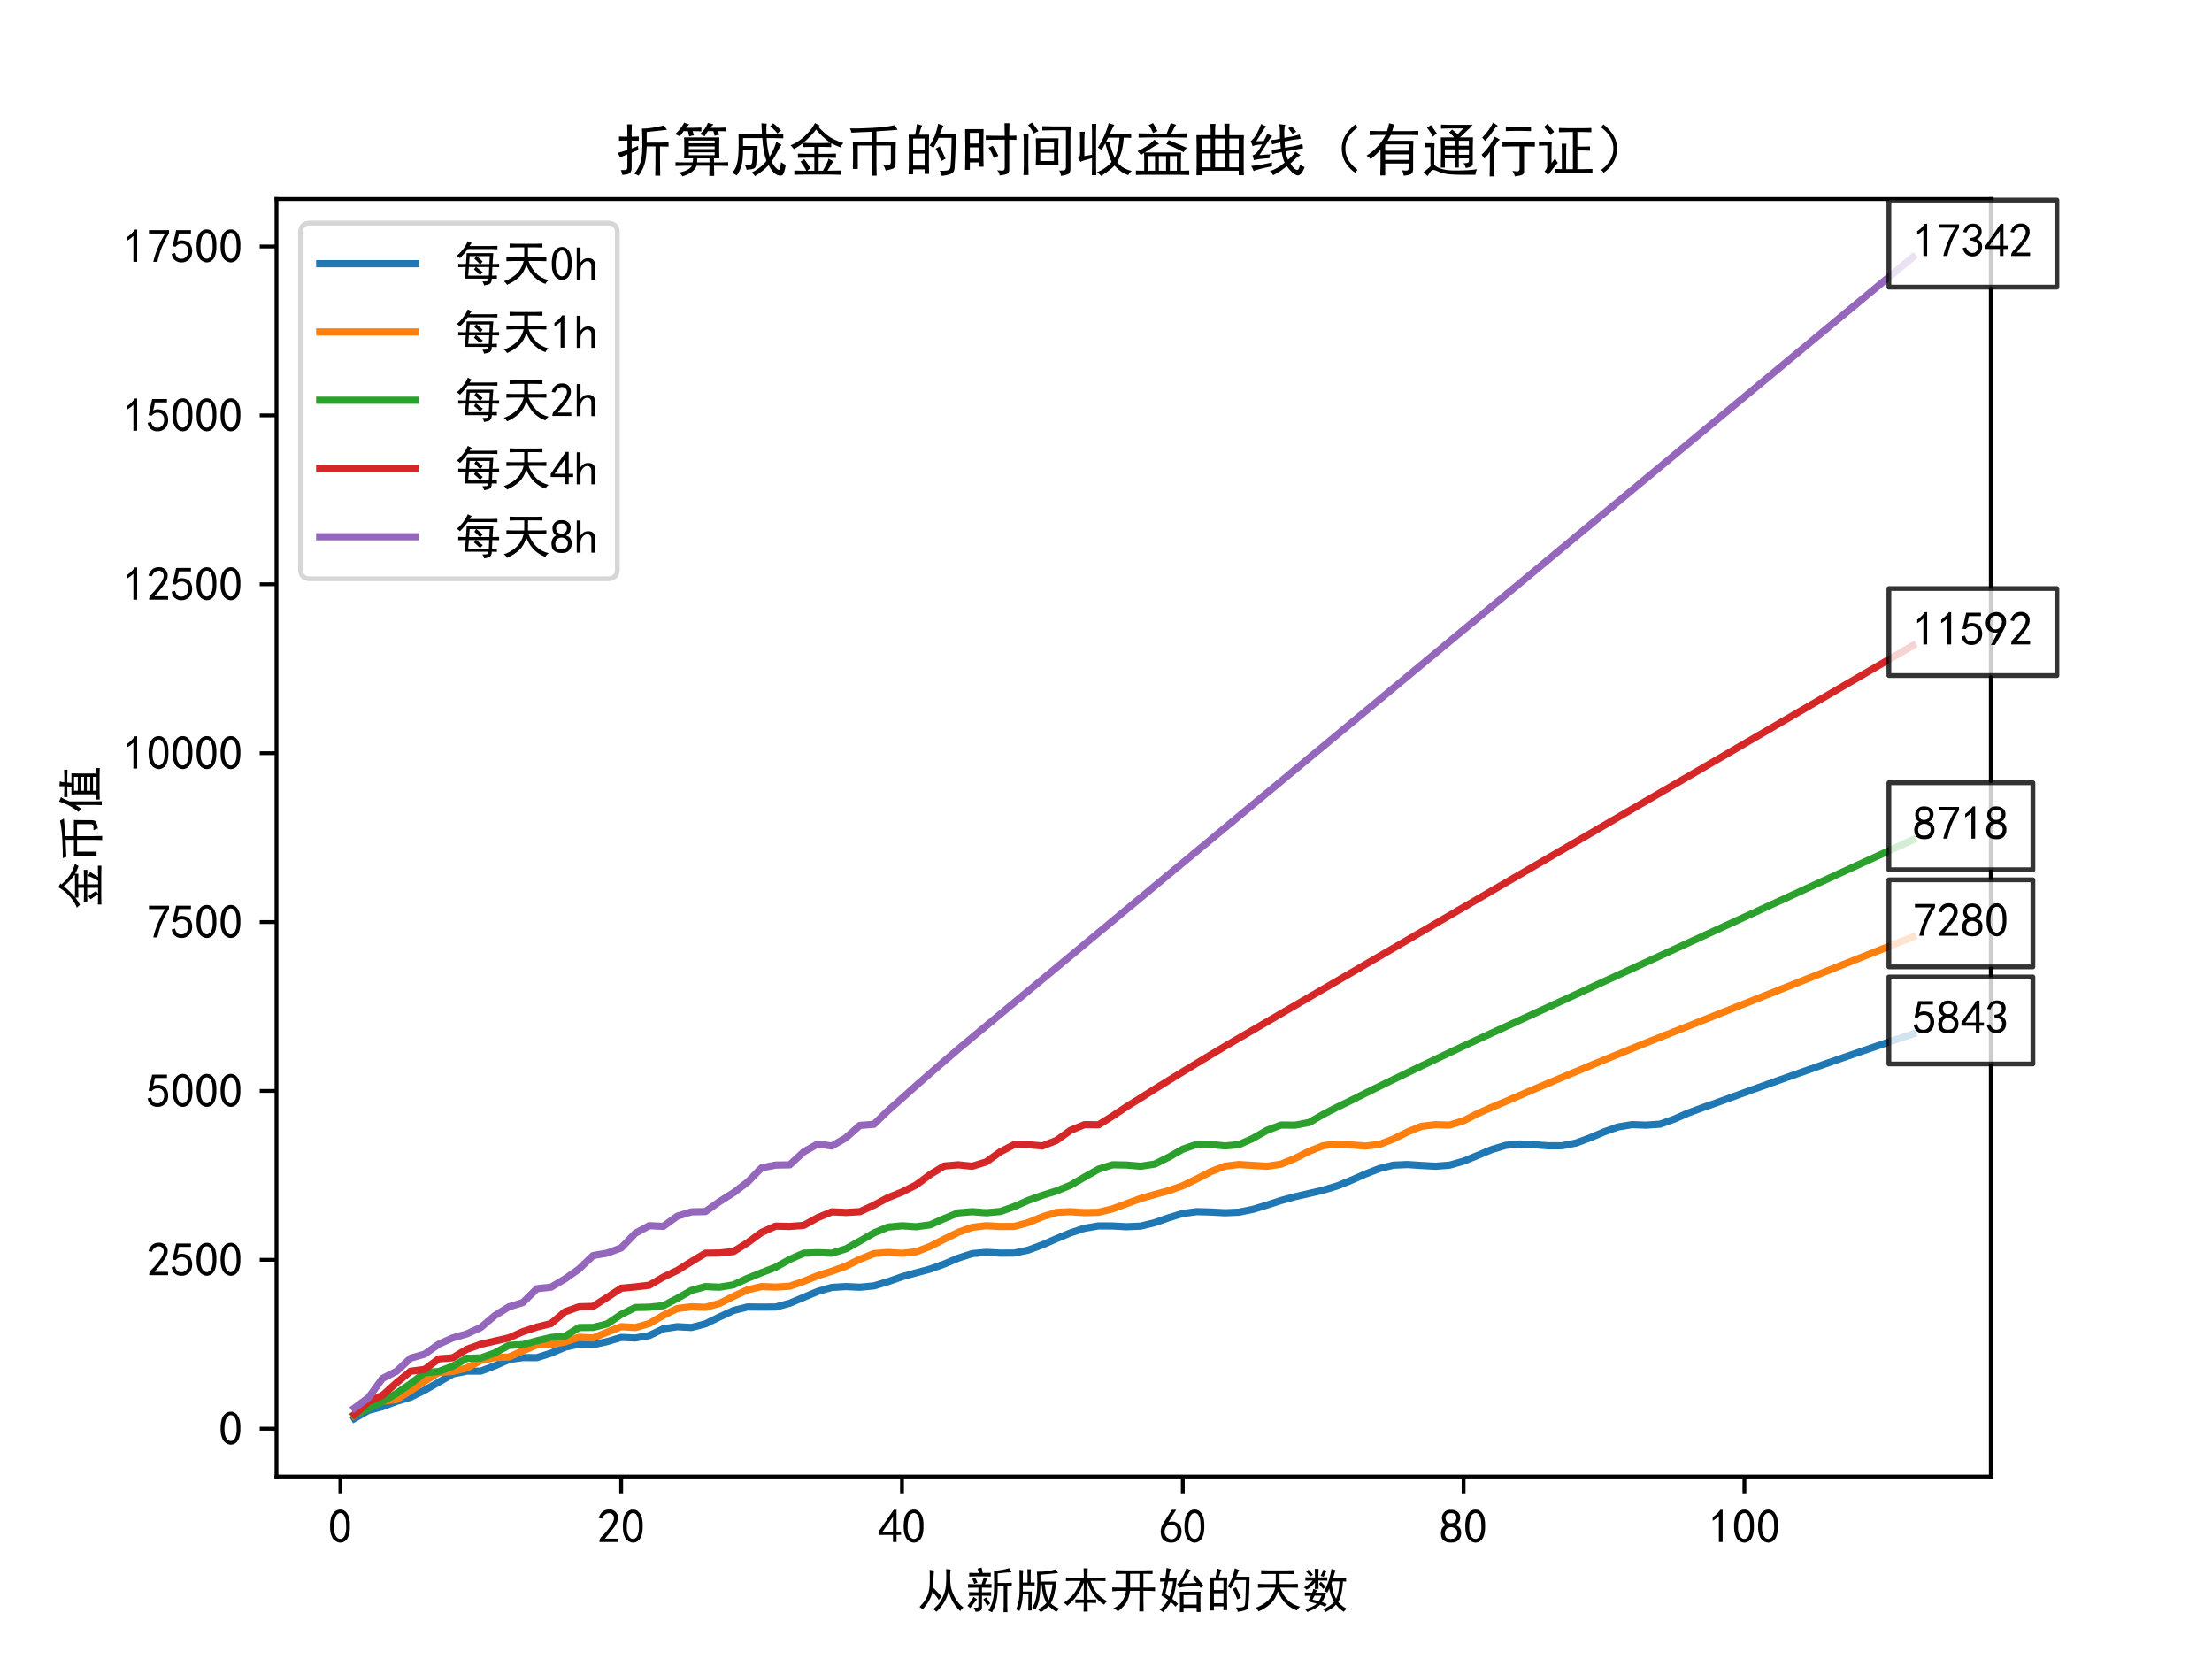 <?xml version="1.0" encoding="utf-8" standalone="no"?>
<!DOCTYPE svg PUBLIC "-//W3C//DTD SVG 1.1//EN"
  "http://www.w3.org/Graphics/SVG/1.1/DTD/svg11.dtd">
<!-- Created with matplotlib (https://matplotlib.org/) -->
<svg height="345.6pt" version="1.1" viewBox="0 0 460.8 345.6" width="460.8pt" xmlns="http://www.w3.org/2000/svg" xmlns:xlink="http://www.w3.org/1999/xlink">
 <defs>
  <style type="text/css">
*{stroke-linecap:butt;stroke-linejoin:round;}
  </style>
 </defs>
 <g id="figure_1">
  <g id="patch_1">
   <path d="M 0 345.6 
L 460.8 345.6 
L 460.8 0 
L 0 0 
z
" style="fill:#ffffff;"/>
  </g>
  <g id="axes_1">
   <g id="patch_2">
    <path d="M 57.6 307.584 
L 414.72 307.584 
L 414.72 41.472 
L 57.6 41.472 
z
" style="fill:#ffffff;"/>
   </g>
   <g id="matplotlib.axis_1">
    <g id="xtick_1">
     <g id="line2d_1">
      <defs>
       <path d="M 0 0 
L 0 3.5 
" id="m042d8121aa" style="stroke:#000000;stroke-width:0.8;"/>
      </defs>
      <g>
       <use style="stroke:#000000;stroke-width:0.8;" x="70.908" xlink:href="#m042d8121aa" y="307.584"/>
      </g>
     </g>
     <g id="text_1">
      <!-- 0 -->
      <defs>
       <path d="M 3.125 29.297 
Q 3.906 50 6.438 56.047 
Q 8.984 62.109 13.672 66.016 
Q 18.359 69.922 25.188 69.922 
Q 32.031 69.922 37.109 64.25 
Q 42.188 58.594 43.75 50 
Q 45.312 41.406 44.719 30.266 
Q 44.141 19.141 40.812 12.109 
Q 37.5 5.078 30.859 2.344 
Q 24.219 -0.391 17.578 2.922 
Q 10.938 6.25 8.203 11.719 
Q 5.469 17.188 4.297 23.234 
Q 3.125 29.297 3.906 50 
z
M 12.891 52.734 
Q 10.547 31.25 12.5 22.844 
Q 14.453 14.453 18.938 10.938 
Q 23.438 7.422 28.125 9.562 
Q 32.812 11.719 34.953 18.156 
Q 37.109 24.609 37.109 32.219 
Q 37.109 39.844 36.516 46.094 
Q 35.938 52.344 33 57.422 
Q 30.078 62.5 25.188 62.688 
Q 20.312 62.891 16.594 57.812 
Q 12.891 52.734 10.547 31.25 
z
" id="SimHei-48"/>
      </defs>
      <g transform="translate(68.408 321.459)scale(0.1 -0.1)">
       <use xlink:href="#SimHei-48"/>
      </g>
     </g>
    </g>
    <g id="xtick_2">
     <g id="line2d_2">
      <g>
       <use style="stroke:#000000;stroke-width:0.8;" x="129.404" xlink:href="#m042d8121aa" y="307.584"/>
      </g>
     </g>
     <g id="text_2">
      <!-- 20 -->
      <defs>
       <path d="M 4.688 3.906 
Q 5.078 9.766 10.156 14.453 
Q 15.234 19.141 23.047 29.094 
Q 30.859 39.062 33.203 44.531 
Q 35.547 50 34.953 53.906 
Q 34.375 57.812 31.25 60.344 
Q 28.125 62.891 24.016 62.5 
Q 19.922 62.109 16.203 59.375 
Q 12.5 56.641 10.547 51.172 
L 3.125 52.344 
Q 6.25 61.328 11.125 65.422 
Q 16.016 69.531 22.656 69.922 
Q 26.562 70.312 29.688 69.719 
Q 32.812 69.141 36.125 66.984 
Q 39.453 64.844 41.594 60.547 
Q 43.75 56.25 43.156 50.188 
Q 42.578 44.141 37.109 35.734 
Q 31.641 27.344 16.016 9.375 
L 44.141 9.375 
L 44.141 2.344 
L 4.688 2.344 
z
" id="SimHei-50"/>
      </defs>
      <g transform="translate(124.404 321.459)scale(0.1 -0.1)">
       <use xlink:href="#SimHei-50"/>
       <use x="50" xlink:href="#SimHei-48"/>
      </g>
     </g>
    </g>
    <g id="xtick_3">
     <g id="line2d_3">
      <g>
       <use style="stroke:#000000;stroke-width:0.8;" x="187.901" xlink:href="#m042d8121aa" y="307.584"/>
      </g>
     </g>
     <g id="text_3">
      <!-- 40 -->
      <defs>
       <path d="M 31.25 17.188 
L 1.172 17.188 
L 1.172 23.828 
L 32.812 69.531 
L 38.672 69.531 
L 38.672 23.828 
L 48.047 23.828 
L 48.047 17.188 
L 38.672 17.188 
L 38.672 2.344 
L 31.25 2.344 
z
M 31.25 23.828 
L 31.25 54.688 
L 9.375 23.828 
z
" id="SimHei-52"/>
      </defs>
      <g transform="translate(182.901 321.459)scale(0.1 -0.1)">
       <use xlink:href="#SimHei-52"/>
       <use x="50" xlink:href="#SimHei-48"/>
      </g>
     </g>
    </g>
    <g id="xtick_4">
     <g id="line2d_4">
      <g>
       <use style="stroke:#000000;stroke-width:0.8;" x="246.397" xlink:href="#m042d8121aa" y="307.584"/>
      </g>
     </g>
     <g id="text_4">
      <!-- 60 -->
      <defs>
       <path d="M 3.516 19.531 
Q 4.297 30.859 6.047 34.766 
Q 7.812 38.672 11.328 44.531 
L 27.344 69.531 
L 36.328 69.531 
L 19.922 43.75 
Q 30.469 46.484 36.719 42.969 
Q 42.969 39.453 45.109 34.953 
Q 47.266 30.469 47.453 25.188 
Q 47.656 19.922 45.891 14.844 
Q 44.141 9.766 39.641 5.656 
Q 35.156 1.562 27.141 1.172 
Q 19.141 0.781 13.469 4.094 
Q 7.812 7.422 5.656 13.469 
Q 3.516 19.531 4.297 30.859 
z
M 12.5 16.016 
Q 19.531 8.594 25.391 8.203 
Q 31.25 7.812 35.156 12.109 
Q 39.062 16.406 39.062 24.609 
Q 39.062 32.812 34.172 35.938 
Q 29.297 39.062 23.234 38.281 
Q 17.188 37.5 14.453 32.422 
Q 11.719 27.344 12.109 21.672 
Q 12.5 16.016 19.531 8.594 
z
" id="SimHei-54"/>
      </defs>
      <g transform="translate(241.397 321.459)scale(0.1 -0.1)">
       <use xlink:href="#SimHei-54"/>
       <use x="50" xlink:href="#SimHei-48"/>
      </g>
     </g>
    </g>
    <g id="xtick_5">
     <g id="line2d_5">
      <g>
       <use style="stroke:#000000;stroke-width:0.8;" x="304.893" xlink:href="#m042d8121aa" y="307.584"/>
      </g>
     </g>
     <g id="text_5">
      <!-- 80 -->
      <defs>
       <path d="M 2.734 16.797 
Q 2.734 26.172 5.078 30.656 
Q 7.422 35.156 12.891 37.891 
Q 8.203 40.625 6.641 43.938 
Q 5.078 47.266 4.875 51.562 
Q 4.688 55.859 6.047 58.984 
Q 7.422 62.109 10.156 64.844 
Q 12.891 67.578 16.203 68.547 
Q 19.531 69.531 23.438 69.531 
Q 27.344 69.531 30.469 68.75 
Q 33.594 67.969 37.109 65.422 
Q 40.625 62.891 42.188 58.203 
Q 43.75 53.516 41.984 47.266 
Q 40.234 41.016 32.812 37.5 
Q 39.453 35.547 42.188 31.438 
Q 44.922 27.344 44.922 21.484 
Q 44.922 15.625 43.156 12.109 
Q 41.406 8.594 39.25 6.25 
Q 37.109 3.906 33.391 2.531 
Q 29.688 1.172 24.016 1.172 
Q 18.359 1.172 14.25 2.531 
Q 10.156 3.906 7.422 6.641 
Q 4.688 9.375 3.703 13.078 
Q 2.734 16.797 2.734 26.172 
z
M 10.938 26.562 
Q 10.547 17.188 12.297 13.672 
Q 14.062 10.156 18.75 9.172 
Q 23.438 8.203 28.516 9.375 
Q 33.594 10.547 35.547 14.844 
Q 37.5 19.141 36.906 23.438 
Q 36.328 27.734 32.031 30.656 
Q 27.734 33.594 22.656 33.203 
Q 17.578 32.812 14.25 29.688 
Q 10.938 26.562 10.547 17.188 
z
M 12.109 56.25 
Q 12.109 48.438 14.844 44.922 
Q 17.578 41.406 23.438 41.406 
Q 29.297 41.406 32.219 44.922 
Q 35.156 48.438 34.953 53.312 
Q 34.766 58.203 31.438 60.547 
Q 28.125 62.891 22.453 62.5 
Q 16.797 62.109 14.453 59.172 
Q 12.109 56.25 12.109 48.438 
z
" id="SimHei-56"/>
      </defs>
      <g transform="translate(299.893 321.459)scale(0.1 -0.1)">
       <use xlink:href="#SimHei-56"/>
       <use x="50" xlink:href="#SimHei-48"/>
      </g>
     </g>
    </g>
    <g id="xtick_6">
     <g id="line2d_6">
      <g>
       <use style="stroke:#000000;stroke-width:0.8;" x="363.389" xlink:href="#m042d8121aa" y="307.584"/>
      </g>
     </g>
     <g id="text_6">
      <!-- 100 -->
      <defs>
       <path d="M 21.875 56.25 
Q 16.797 51.172 8.984 46.484 
L 8.984 53.906 
Q 18.75 60.547 25 69.531 
L 29.688 69.531 
L 29.688 2.344 
L 21.875 2.344 
z
" id="SimHei-49"/>
      </defs>
      <g transform="translate(355.889 321.459)scale(0.1 -0.1)">
       <use xlink:href="#SimHei-49"/>
       <use x="50" xlink:href="#SimHei-48"/>
       <use x="100" xlink:href="#SimHei-48"/>
      </g>
     </g>
    </g>
    <g id="text_7">
     <!-- 从新版本开始的天数 -->
     <defs>
      <path d="M 68.75 78.125 
Q 67.969 73.828 67.766 68.75 
Q 67.578 63.672 68.156 50.391 
Q 68.75 37.109 76.562 22.062 
Q 84.375 7.031 95.312 -0.781 
Q 91.016 -4.688 88.672 -8.203 
Q 71.094 7.812 64.453 33.594 
Q 58.984 8.594 39.062 -9.766 
Q 36.328 -6.641 32.422 -4.297 
Q 44.531 5.078 50.781 17.578 
Q 57.031 30.078 58.594 41.984 
Q 60.156 53.906 59.375 79.297 
Q 64.062 78.516 68.75 78.125 
z
M 33.984 76.562 
Q 33.203 71.484 32.422 40.625 
Q 46.094 26.562 50.391 21.094 
Q 46.484 18.75 43.75 14.844 
Q 41.016 20.312 30.859 32.031 
Q 27.344 14.062 10.156 -5.078 
Q 9.375 -3.125 3.906 0.391 
Q 16.406 12.891 20.891 25 
Q 25.391 37.109 25.391 55.078 
Q 25.391 73.047 25 77.734 
Q 30.078 76.562 33.984 76.562 
z
" id="SimHei-20174"/>
      <path d="M 95.703 72.656 
Q 89.844 72.656 66.797 70.312 
L 66.797 50.391 
L 87.109 50.391 
Q 91.406 50.391 96.094 50.781 
L 96.094 43.359 
Q 90.625 43.75 86.719 43.75 
L 86.719 3.516 
Q 86.719 -3.125 87.109 -10.547 
L 78.906 -10.547 
Q 79.297 -3.125 79.297 3.125 
L 79.297 43.75 
L 66.797 43.75 
Q 66.797 33.984 66.016 25 
Q 65.234 16.016 62.688 7.219 
Q 60.156 -1.562 55.078 -10.938 
Q 51.172 -8.594 47.266 -7.031 
Q 53.516 1.953 56.047 11.906 
Q 58.594 21.875 58.984 29.297 
Q 59.375 36.719 59.375 51.562 
Q 59.375 66.797 58.984 75.781 
Q 76.562 76.562 90.625 81.25 
Q 93.75 75 95.703 72.656 
z
M 46.484 59.766 
Q 43.75 58.203 40.234 47.656 
Q 46.875 47.656 53.906 48.047 
L 53.906 40.234 
Q 47.266 40.625 33.984 40.625 
L 33.984 30.859 
Q 46.094 30.859 53.125 31.25 
L 53.125 23.438 
Q 46.094 23.828 33.984 23.828 
L 33.984 0 
Q 33.984 -5.859 30.266 -7.812 
Q 26.562 -9.766 20.703 -9.766 
Q 19.141 -5.078 16.797 -1.172 
Q 22.266 -1.562 24.406 -1.172 
Q 26.562 -0.781 26.562 2.344 
L 26.562 23.828 
Q 14.062 23.828 7.031 23.438 
L 7.031 31.25 
Q 14.453 30.859 26.562 30.859 
L 26.562 40.625 
Q 12.109 40.625 5.078 40.234 
L 5.078 48.047 
Q 12.109 47.656 18.359 47.656 
L 33.203 47.656 
Q 36.328 57.031 37.891 62.109 
Q 41.016 61.328 46.484 59.766 
z
M 33.203 82.422 
Q 35.156 74.219 35.547 71.094 
Q 44.531 71.094 52.344 71.484 
L 52.344 63.672 
Q 44.141 64.062 39.062 64.062 
L 20.312 64.062 
Q 13.672 64.062 7.422 63.672 
L 7.422 71.484 
Q 14.062 71.094 20.312 71.094 
L 27.344 71.094 
Q 26.562 75.391 25 80.078 
Q 28.906 81.25 33.203 82.422 
z
M 23.828 16.406 
Q 21.484 13.672 18.359 9.562 
Q 15.234 5.469 9.375 -1.953 
Q 6.641 0.781 3.516 2.734 
Q 11.719 11.719 16.406 21.484 
Q 20.312 18.359 23.828 16.406 
z
M 42.578 20.312 
Q 47.266 14.062 51.172 7.422 
Q 47.266 5.469 44.922 2.344 
Q 41.797 9.375 36.719 16.016 
Q 39.453 18.359 42.578 20.312 
z
M 19.922 61.719 
Q 22.656 56.25 24.609 50.781 
Q 21.094 50 17.969 48.438 
Q 16.016 54.297 13.672 58.984 
Q 16.406 60.547 19.922 61.719 
z
" id="SimHei-26032"/>
      <path d="M 88.281 78.906 
Q 90.234 73.828 92.578 71.094 
Q 84.766 70.312 76.359 69.328 
Q 67.969 68.359 55.859 67.578 
L 55.859 53.125 
L 89.062 53.125 
Q 87.5 40.234 84.953 28.516 
Q 82.422 16.797 77.344 7.812 
Q 80.859 4.297 85.734 1.359 
Q 90.625 -1.562 95.312 -3.125 
Q 92.188 -5.469 89.062 -10.156 
Q 84.766 -7.422 80.469 -4.094 
Q 76.172 -0.781 73.047 2.344 
Q 66.797 -4.297 56.641 -10.547 
Q 53.906 -7.422 50.391 -4.297 
Q 60.547 -0.391 68.359 8.594 
Q 64.844 15.234 62.109 23.828 
Q 59.766 32.031 58.203 47.266 
L 55.859 47.266 
Q 55.469 27.344 53.125 16.016 
Q 50.781 4.688 45.312 -5.078 
Q 41.406 -1.953 38.281 -1.172 
Q 42.188 3.516 44.922 12.109 
Q 47.656 20.703 48.438 30.469 
Q 49.219 40.625 49.219 53.125 
Q 49.219 66.016 48.438 73.828 
Q 59.375 73.438 70.5 75 
Q 81.641 76.562 88.281 78.906 
z
M 19.922 76.562 
Q 19.141 70.312 19.141 64.844 
L 19.141 51.172 
L 28.906 51.172 
L 28.906 69.531 
Q 28.906 73.828 28.516 78.906 
L 35.938 78.906 
Q 35.547 74.609 35.547 69.531 
L 35.547 51.172 
Q 40.234 51.172 43.75 51.562 
L 43.75 44.922 
Q 39.453 45.312 34.766 45.312 
L 19.141 45.312 
L 19.141 32.422 
L 37.891 32.422 
Q 37.5 26.953 37.5 17.188 
L 37.5 -7.031 
L 30.469 -7.031 
Q 30.859 6.641 30.859 26.562 
L 19.141 26.562 
Q 18.75 17.578 17.188 9.172 
Q 15.625 0.781 12.109 -8.203 
Q 9.375 -6.25 4.688 -4.688 
Q 12.5 8.984 12.5 37.109 
Q 12.5 65.625 12.109 77.734 
Q 16.016 76.953 19.922 76.562 
z
M 64.844 47.266 
Q 66.016 36.719 67.969 28.125 
Q 70.312 19.141 73.047 14.453 
Q 78.516 26.562 80.859 47.266 
L 64.844 47.266 
z
" id="SimHei-29256"/>
      <path d="M 46.094 61.328 
L 46.094 69.141 
Q 46.094 75.391 45.703 80.859 
L 54.297 80.859 
Q 53.906 76.562 53.906 69.531 
L 53.906 61.328 
L 75.781 61.328 
Q 82.422 61.328 91.406 61.719 
L 91.406 54.297 
Q 82.812 54.688 76.172 54.688 
L 60.156 54.688 
Q 65.625 36.719 75.969 26.359 
Q 86.328 16.016 94.922 12.5 
Q 91.406 9.766 88.281 5.078 
Q 75 14.062 66.594 25.578 
Q 58.203 37.109 53.906 52.344 
L 53.906 15.625 
L 58.984 15.625 
Q 65.234 15.625 71.875 16.016 
L 71.875 8.594 
Q 65.234 8.984 58.594 8.984 
L 53.906 8.984 
Q 53.906 0 54.297 -9.375 
L 45.703 -9.375 
Q 46.094 0 46.094 8.984 
L 41.016 8.984 
Q 34.766 8.984 28.516 8.594 
L 28.516 16.016 
Q 34.766 15.625 41.016 15.625 
L 46.094 15.625 
L 46.094 51.562 
Q 39.844 35.547 32.219 24.609 
Q 24.609 13.672 11.719 2.734 
Q 8.594 7.031 4.297 8.984 
Q 17.188 16.797 25.781 28.516 
Q 34.375 40.234 39.453 54.688 
L 22.266 54.688 
Q 16.016 54.688 8.984 54.297 
L 8.984 61.719 
Q 16.016 61.328 21.875 61.328 
z
" id="SimHei-26412"/>
      <path d="M 34.375 69.531 
Q 22.656 69.531 12.5 69.141 
L 12.5 76.953 
Q 22.266 76.562 30.469 76.562 
L 72.656 76.562 
Q 80.469 76.562 89.453 76.953 
L 89.453 69.141 
Q 80.859 69.531 70.312 69.531 
L 70.312 40.625 
L 77.734 40.625 
Q 85.547 40.625 94.531 41.016 
L 94.531 33.203 
Q 85.547 33.984 77.734 33.984 
L 70.312 33.984 
L 70.312 12.891 
Q 70.312 3.125 70.703 -8.984 
L 61.719 -8.984 
Q 62.109 3.125 62.109 12.891 
L 62.109 33.984 
L 42.578 33.984 
Q 41.406 26.562 39.453 20.109 
Q 37.5 13.672 33.203 7.031 
Q 28.906 0.391 17.188 -8.984 
Q 14.062 -5.469 7.812 -2.344 
Q 15.625 0.781 21.281 6.438 
Q 26.953 12.109 30.266 19.719 
Q 33.594 27.344 33.984 33.984 
L 25 33.984 
Q 14.844 33.984 5.469 32.812 
L 5.469 41.016 
Q 15.234 40.625 25 40.625 
L 34.375 40.625 
L 34.375 69.531 
z
M 62.109 40.625 
L 62.109 69.531 
L 42.578 69.531 
L 42.578 40.625 
z
" id="SimHei-24320"/>
      <path d="M 27.344 79.297 
Q 25.781 76.562 24.797 71.672 
Q 23.828 66.797 23.047 60.547 
L 39.844 60.547 
Q 37.5 33.594 30.469 17.188 
Q 35.547 13.281 42.578 6.641 
Q 39.844 4.297 37.109 0.781 
Q 31.25 7.812 27.344 10.547 
Q 23.828 4.297 19.531 -0.969 
Q 15.234 -6.25 10.938 -10.547 
Q 9.375 -8.203 3.906 -5.469 
Q 8.984 -1.953 13.469 3.125 
Q 17.969 8.203 21.484 15.234 
Q 12.5 21.875 7.812 24.219 
Q 13.672 45.703 14.844 53.516 
Q 10.156 53.516 5.078 53.125 
L 5.078 60.938 
Q 10.547 60.547 16.016 60.547 
Q 18.359 75.391 18.359 81.641 
Q 24.219 80.078 27.344 79.297 
z
M 89.453 32.031 
Q 89.062 25.781 89.062 10.156 
Q 89.062 -5.078 89.453 -10.156 
L 81.25 -10.156 
L 81.25 -1.562 
L 53.906 -1.562 
L 53.906 -10.547 
L 46.094 -10.547 
Q 46.484 -4.688 46.484 10.547 
Q 46.484 25.781 46.094 32.031 
L 89.453 32.031 
z
M 68.75 77.344 
Q 58.594 60.547 50.781 49.219 
Q 60.547 49.219 66.406 49.609 
Q 72.266 50 81.25 50.391 
Q 76.172 57.422 72.266 60.938 
Q 75.391 62.5 78.516 66.016 
Q 89.844 51.562 95.703 44.531 
Q 93.75 43.359 89.453 39.844 
Q 87.109 43.359 85.156 44.922 
Q 71.484 44.141 61.516 43.156 
Q 51.562 42.188 44.141 40.234 
Q 43.359 43.75 40.625 48.438 
Q 44.922 50.391 50.578 60.156 
Q 56.25 69.922 59.766 81.25 
Q 62.891 78.906 68.75 77.344 
z
M 81.25 5.078 
L 81.25 25 
L 53.906 25 
L 53.906 5.078 
z
M 16.016 27.734 
Q 20.312 24.219 24.609 21.875 
Q 26.953 26.953 29.297 36.516 
Q 31.641 46.094 32.031 53.516 
L 21.875 53.516 
Q 20.312 46.094 16.016 27.734 
z
" id="SimHei-22987"/>
      <path d="M 32.812 77.734 
Q 30.859 74.219 27.344 61.719 
L 44.922 61.719 
Q 44.531 55.078 44.531 44.922 
L 44.531 10.547 
Q 44.531 4.688 44.922 -6.25 
L 37.109 -6.25 
L 37.109 1.562 
L 17.188 1.562 
L 17.188 -7.031 
L 9.375 -7.031 
Q 9.766 5.469 9.766 8.594 
L 9.766 44.531 
Q 9.766 55.078 9.375 61.719 
L 20.703 61.719 
Q 22.656 70.703 23.828 80.469 
Q 29.297 78.516 32.812 77.734 
z
M 91.016 48.047 
Q 90.625 24.219 89.062 2.734 
Q 88.281 -4.297 81.641 -6.641 
Q 75 -8.984 66.797 -9.766 
Q 66.406 -5.469 63.281 -0.781 
Q 71.094 -1.172 75.578 -0.391 
Q 80.078 0.391 81.25 3.125 
Q 82.422 5.859 83 19.141 
Q 83.594 32.422 83.984 56.25 
L 61.328 56.25 
Q 58.203 48.828 52.344 38.672 
Q 49.609 41.406 45.703 42.969 
Q 49.219 47.656 52.344 54.297 
Q 55.469 60.938 57.812 68.75 
Q 60.156 76.562 60.547 80.859 
Q 66.016 78.516 69.922 77.344 
Q 67.969 74.219 66.594 70.5 
Q 65.234 66.797 63.672 63.281 
L 91.406 63.281 
Q 91.016 55.078 91.016 48.047 
z
M 37.109 8.203 
L 37.109 28.906 
L 17.188 28.906 
L 17.188 8.203 
z
M 37.109 35.547 
L 37.109 55.078 
L 17.188 55.078 
L 17.188 35.547 
z
M 67.969 32.031 
Q 70.312 27.344 73.438 19.922 
Q 70.703 18.75 66.016 16.016 
Q 63.281 23.438 60.938 28.703 
Q 58.594 33.984 56.25 37.5 
Q 58.984 39.062 63.281 41.406 
z
" id="SimHei-30340"/>
      <path d="M 69.922 76.562 
Q 76.953 76.562 83.984 76.953 
L 83.984 68.75 
Q 76.953 69.141 69.922 69.141 
L 53.906 69.141 
L 53.906 48.047 
L 78.906 48.047 
Q 86.328 48.047 92.188 48.438 
L 92.188 40.234 
Q 86.719 40.625 79.297 40.625 
L 55.078 40.625 
Q 60.547 25.781 70.703 15.234 
Q 80.859 4.688 96.875 0.781 
Q 91.406 -3.516 90.234 -7.031 
Q 78.125 -2.734 67.969 6.438 
Q 57.812 15.625 50.391 32.812 
Q 45.703 16.797 35.547 7.219 
Q 25.391 -2.344 10.156 -8.984 
Q 8.594 -5.078 3.516 -1.562 
Q 14.844 1.562 27.344 11.516 
Q 39.844 21.484 44.922 40.625 
L 23.438 40.625 
Q 14.844 40.625 8.984 40.234 
L 8.984 48.438 
Q 15.234 48.047 23.438 48.047 
L 46.094 48.047 
L 46.094 69.141 
L 29.688 69.141 
Q 21.484 69.141 15.625 68.75 
L 15.625 76.953 
Q 21.875 76.562 29.688 76.562 
z
" id="SimHei-22825"/>
      <path d="M 70.703 76.953 
Q 69.922 75 68.75 71.672 
Q 67.578 68.359 65.234 59.766 
L 83.203 59.766 
Q 87.109 59.766 92.578 60.156 
L 92.578 53.125 
Q 88.281 53.516 85.938 53.516 
Q 85.938 47.266 83.781 33.781 
Q 81.641 20.312 76.172 10.547 
Q 80.078 5.859 84.953 2.141 
Q 89.844 -1.562 94.141 -3.125 
Q 89.453 -6.641 87.891 -9.766 
Q 83.203 -7.031 79.297 -3.516 
Q 75.391 0 71.484 5.078 
Q 67.188 0.391 62.297 -2.922 
Q 57.422 -6.25 50 -10.156 
Q 48.047 -6.641 44.531 -4.688 
Q 50.391 -2.344 57.031 1.953 
Q 63.672 6.25 67.188 10.547 
Q 64.453 16.016 61.906 22.266 
Q 59.375 28.516 57.422 38.672 
Q 56.25 35.547 53.516 30.469 
Q 50.781 32.031 46.875 33.594 
Q 53.125 44.531 57.031 57.422 
Q 60.938 70.312 62.109 79.688 
Q 66.797 77.734 70.703 76.953 
z
M 32.812 35.156 
Q 31.25 33.594 29.297 30.078 
L 50.781 30.078 
Q 48.438 20.312 42.578 10.547 
Q 48.828 8.203 52.344 6.25 
Q 50.391 3.516 48.828 0.391 
Q 45.312 2.734 38.281 5.078 
Q 30.469 -3.516 11.328 -10.156 
Q 9.375 -5.859 6.25 -4.297 
Q 24.609 0 31.25 7.422 
Q 20.312 10.156 13.281 12.109 
Q 15.625 15.625 19.531 23.828 
Q 15.625 23.828 6.641 23.438 
L 6.641 30.469 
Q 14.062 30.078 21.875 30.078 
Q 23.438 33.594 24.219 37.891 
Q 28.516 36.328 32.812 35.156 
z
M 27.734 61.719 
Q 27.734 71.094 27.344 79.688 
L 35.156 79.688 
Q 34.766 71.484 34.766 61.719 
Q 48.047 61.719 53.516 62.109 
L 53.516 55.078 
Q 48.047 55.469 34.766 55.469 
Q 34.766 44.141 35.156 37.891 
L 27.344 37.891 
Q 27.734 43.359 27.734 51.562 
Q 25.781 48.438 20.312 43.547 
Q 14.844 38.672 10.156 35.938 
Q 8.203 39.453 4.297 41.016 
Q 7.812 42.188 13.672 46.484 
Q 19.531 50.781 22.656 55.469 
Q 14.844 55.469 7.812 55.078 
L 7.812 62.109 
Q 14.453 61.719 27.734 61.719 
z
M 62.109 49.609 
Q 65.625 26.562 71.875 17.578 
Q 75.781 26.562 77.141 35.734 
Q 78.516 44.922 78.906 53.516 
L 63.672 53.516 
L 62.109 49.609 
z
M 22.656 15.625 
Q 27.344 14.453 35.547 12.5 
Q 38.672 16.406 41.406 23.828 
L 26.953 23.828 
Q 25 19.922 22.656 15.625 
z
M 51.953 75.391 
Q 50 72.266 48.828 69.531 
Q 47.656 66.797 45.703 62.891 
Q 42.578 64.453 39.453 65.234 
Q 42.578 70.312 45.312 78.125 
Q 49.219 76.172 51.953 75.391 
z
M 40.234 52.734 
Q 45.312 47.656 50 42.578 
Q 47.656 40.625 44.922 37.891 
Q 39.453 44.531 35.938 48.438 
Q 38.281 50.391 40.234 52.734 
z
M 14.453 78.125 
Q 19.922 72.656 23.438 67.188 
L 17.578 63.672 
Q 14.844 69.141 9.375 73.828 
Q 12.891 76.172 14.453 78.125 
z
" id="SimHei-25968"/>
     </defs>
     <g transform="translate(191.16 334.795)scale(0.1 -0.1)">
      <use xlink:href="#SimHei-20174"/>
      <use x="100" xlink:href="#SimHei-26032"/>
      <use x="200" xlink:href="#SimHei-29256"/>
      <use x="300" xlink:href="#SimHei-26412"/>
      <use x="400" xlink:href="#SimHei-24320"/>
      <use x="500" xlink:href="#SimHei-22987"/>
      <use x="600" xlink:href="#SimHei-30340"/>
      <use x="700" xlink:href="#SimHei-22825"/>
      <use x="800" xlink:href="#SimHei-25968"/>
     </g>
    </g>
   </g>
   <g id="matplotlib.axis_2">
    <g id="ytick_1">
     <g id="line2d_7">
      <defs>
       <path d="M 0 0 
L -3.5 0 
" id="m89f6221a9a" style="stroke:#000000;stroke-width:0.8;"/>
      </defs>
      <g>
       <use style="stroke:#000000;stroke-width:0.8;" x="57.6" xlink:href="#m89f6221a9a" y="297.628"/>
      </g>
     </g>
     <g id="text_8">
      <!-- 0 -->
      <g transform="translate(45.6 301.066)scale(0.1 -0.1)">
       <use xlink:href="#SimHei-48"/>
      </g>
     </g>
    </g>
    <g id="ytick_2">
     <g id="line2d_8">
      <g>
       <use style="stroke:#000000;stroke-width:0.8;" x="57.6" xlink:href="#m89f6221a9a" y="262.445"/>
      </g>
     </g>
     <g id="text_9">
      <!-- 2500 -->
      <defs>
       <path d="M 8.594 20.703 
Q 11.328 10.156 17.969 8.984 
Q 24.609 7.812 28.703 10.344 
Q 32.812 12.891 34.562 16.984 
Q 36.328 21.094 36.125 26.172 
Q 35.938 31.25 33.391 34.766 
Q 30.859 38.281 26.953 39.453 
Q 23.047 40.625 18.156 39.453 
Q 13.281 38.281 10.156 33.984 
L 3.516 34.766 
Q 4.297 37.109 10.938 68.359 
L 41.797 68.359 
L 41.797 61.328 
L 16.797 61.328 
Q 14.844 50.781 12.891 44.531 
Q 18.75 47.266 23.828 47.062 
Q 28.906 46.875 33.594 44.719 
Q 38.281 42.578 40.422 38.859 
Q 42.578 35.156 43.547 31.438 
Q 44.531 27.734 44.328 23.438 
Q 44.141 19.141 42.578 14.641 
Q 41.016 10.156 37.891 7.219 
Q 34.766 4.297 30.266 2.531 
Q 25.781 0.781 19.922 1.172 
Q 14.062 1.562 8.781 5.469 
Q 3.516 9.375 1.562 18.75 
z
" id="SimHei-53"/>
      </defs>
      <g transform="translate(30.6 265.882)scale(0.1 -0.1)">
       <use xlink:href="#SimHei-50"/>
       <use x="50" xlink:href="#SimHei-53"/>
       <use x="100" xlink:href="#SimHei-48"/>
       <use x="150" xlink:href="#SimHei-48"/>
      </g>
     </g>
    </g>
    <g id="ytick_3">
     <g id="line2d_9">
      <g>
       <use style="stroke:#000000;stroke-width:0.8;" x="57.6" xlink:href="#m89f6221a9a" y="227.261"/>
      </g>
     </g>
     <g id="text_10">
      <!-- 5000 -->
      <g transform="translate(30.6 230.699)scale(0.1 -0.1)">
       <use xlink:href="#SimHei-53"/>
       <use x="50" xlink:href="#SimHei-48"/>
       <use x="100" xlink:href="#SimHei-48"/>
       <use x="150" xlink:href="#SimHei-48"/>
      </g>
     </g>
    </g>
    <g id="ytick_4">
     <g id="line2d_10">
      <g>
       <use style="stroke:#000000;stroke-width:0.8;" x="57.6" xlink:href="#m89f6221a9a" y="192.078"/>
      </g>
     </g>
     <g id="text_11">
      <!-- 7500 -->
      <defs>
       <path d="M 13.281 2.344 
Q 20.312 32.031 37.891 61.328 
L 4.297 61.328 
L 4.297 68.359 
L 46.094 68.359 
L 46.094 61.719 
Q 27.734 32.031 21.875 2.344 
L 13.281 2.344 
z
" id="SimHei-55"/>
      </defs>
      <g transform="translate(30.6 195.515)scale(0.1 -0.1)">
       <use xlink:href="#SimHei-55"/>
       <use x="50" xlink:href="#SimHei-53"/>
       <use x="100" xlink:href="#SimHei-48"/>
       <use x="150" xlink:href="#SimHei-48"/>
      </g>
     </g>
    </g>
    <g id="ytick_5">
     <g id="line2d_11">
      <g>
       <use style="stroke:#000000;stroke-width:0.8;" x="57.6" xlink:href="#m89f6221a9a" y="156.895"/>
      </g>
     </g>
     <g id="text_12">
      <!-- 10000 -->
      <g transform="translate(25.6 160.332)scale(0.1 -0.1)">
       <use xlink:href="#SimHei-49"/>
       <use x="50" xlink:href="#SimHei-48"/>
       <use x="100" xlink:href="#SimHei-48"/>
       <use x="150" xlink:href="#SimHei-48"/>
       <use x="200" xlink:href="#SimHei-48"/>
      </g>
     </g>
    </g>
    <g id="ytick_6">
     <g id="line2d_12">
      <g>
       <use style="stroke:#000000;stroke-width:0.8;" x="57.6" xlink:href="#m89f6221a9a" y="121.711"/>
      </g>
     </g>
     <g id="text_13">
      <!-- 12500 -->
      <g transform="translate(25.6 125.149)scale(0.1 -0.1)">
       <use xlink:href="#SimHei-49"/>
       <use x="50" xlink:href="#SimHei-50"/>
       <use x="100" xlink:href="#SimHei-53"/>
       <use x="150" xlink:href="#SimHei-48"/>
       <use x="200" xlink:href="#SimHei-48"/>
      </g>
     </g>
    </g>
    <g id="ytick_7">
     <g id="line2d_13">
      <g>
       <use style="stroke:#000000;stroke-width:0.8;" x="57.6" xlink:href="#m89f6221a9a" y="86.528"/>
      </g>
     </g>
     <g id="text_14">
      <!-- 15000 -->
      <g transform="translate(25.6 89.965)scale(0.1 -0.1)">
       <use xlink:href="#SimHei-49"/>
       <use x="50" xlink:href="#SimHei-53"/>
       <use x="100" xlink:href="#SimHei-48"/>
       <use x="150" xlink:href="#SimHei-48"/>
       <use x="200" xlink:href="#SimHei-48"/>
      </g>
     </g>
    </g>
    <g id="ytick_8">
     <g id="line2d_14">
      <g>
       <use style="stroke:#000000;stroke-width:0.8;" x="57.6" xlink:href="#m89f6221a9a" y="51.344"/>
      </g>
     </g>
     <g id="text_15">
      <!-- 17500 -->
      <g transform="translate(25.6 54.782)scale(0.1 -0.1)">
       <use xlink:href="#SimHei-49"/>
       <use x="50" xlink:href="#SimHei-55"/>
       <use x="100" xlink:href="#SimHei-53"/>
       <use x="150" xlink:href="#SimHei-48"/>
       <use x="200" xlink:href="#SimHei-48"/>
      </g>
     </g>
    </g>
    <g id="text_16">
     <!-- 金币值 -->
     <defs>
      <path d="M 28.125 19.531 
Q 34.375 10.938 39.062 3.516 
Q 36.328 1.953 33.594 -0.781 
L 45.703 -0.781 
L 45.703 21.875 
L 32.422 21.875 
Q 26.953 21.875 17.188 21.484 
L 17.188 28.906 
Q 26.953 28.516 32.031 28.516 
L 45.703 28.516 
L 45.703 40.625 
Q 32.812 40.625 25.391 40.234 
L 25.391 46.484 
Q 19.141 41.797 10.156 36.719 
Q 7.812 40.234 4.297 43.359 
Q 11.719 46.094 19.531 51.562 
Q 27.344 57.031 34.766 65.031 
Q 42.188 73.047 46.875 82.031 
Q 47.656 81.25 55.078 77.734 
L 52.734 75.391 
Q 57.031 70.703 63.281 64.844 
Q 69.531 58.984 78.125 54.484 
Q 86.719 50 96.094 47.266 
Q 92.969 44.141 91.016 39.844 
Q 83.203 42.578 75 46.875 
L 75 40.234 
Q 67.188 40.625 62.5 40.625 
L 53.125 40.625 
L 53.125 28.516 
L 66.797 28.516 
Q 73.438 28.516 83.203 28.906 
L 83.203 21.484 
Q 73.828 21.875 66.797 21.875 
L 53.125 21.875 
L 53.125 -0.781 
L 60.547 -0.781 
Q 69.531 14.844 70.312 20.312 
Q 73.828 17.969 78.906 15.625 
Q 76.172 12.109 68.359 -0.781 
Q 80.469 -0.781 91.797 -0.391 
L 91.797 -7.812 
Q 80.469 -7.422 73.438 -7.422 
L 26.953 -7.422 
Q 18.75 -7.422 10.938 -7.812 
L 10.938 -0.391 
Q 19.141 -0.781 26.953 -0.781 
L 31.641 -0.781 
Q 28.906 5.469 21.875 14.844 
Q 25.391 17.188 28.125 19.531 
z
M 26.562 47.656 
Q 32.422 47.266 37.5 47.266 
L 60.938 47.266 
Q 66.797 47.656 73.438 47.656 
Q 66.797 52.344 59.953 58.781 
Q 53.125 65.234 48.828 70.703 
Q 44.531 64.844 38.469 58.781 
Q 32.422 52.734 26.562 47.656 
z
" id="SimHei-37329"/>
      <path d="M 90.234 70.312 
Q 84.766 69.531 53.516 67.578 
L 53.516 49.609 
L 87.109 49.609 
Q 86.719 41.797 86.719 33.984 
L 86.719 12.891 
Q 86.719 4.688 82.219 2.922 
Q 77.734 1.172 69.531 -0.391 
Q 68.359 4.297 65.625 8.594 
Q 73.438 8.594 75.969 9.375 
Q 78.516 10.156 78.516 15.625 
L 78.516 42.969 
L 53.516 42.969 
L 53.516 7.812 
Q 53.516 -0.781 53.906 -9.375 
L 45.312 -9.375 
Q 45.703 -0.781 45.703 7.812 
L 45.703 42.969 
L 21.094 42.969 
L 21.094 2.344 
L 12.5 2.344 
Q 12.891 10.938 12.891 18.359 
L 12.891 33.203 
Q 12.891 41.016 12.5 49.609 
L 45.703 49.609 
L 45.703 66.797 
Q 21.484 66.016 10.156 65.234 
Q 9.375 69.141 7.422 72.656 
Q 21.484 72.266 46.484 73.625 
Q 71.484 75 85.547 78.516 
Q 87.891 73.828 90.234 70.312 
z
" id="SimHei-24065"/>
      <path d="M 57.422 69.531 
L 57.422 79.688 
Q 62.109 79.297 67.969 78.906 
Q 66.016 76.172 65.625 69.531 
L 80.078 69.531 
Q 86.719 69.531 91.797 69.922 
L 91.797 62.891 
Q 86.328 63.281 80.078 63.281 
L 65.234 63.281 
L 64.453 54.688 
L 84.375 54.688 
Q 83.984 50 83.984 42.188 
L 83.984 2.344 
Q 91.797 2.344 95.312 2.734 
L 95.312 -4.297 
Q 90.234 -3.906 81.25 -3.906 
L 44.531 -3.906 
Q 35.547 -3.906 29.688 -4.297 
L 29.688 2.734 
Q 33.203 2.344 40.625 2.344 
L 40.625 42.188 
Q 40.625 49.609 40.234 54.688 
L 56.25 54.688 
L 57.031 63.281 
L 50 63.281 
Q 40.234 63.281 34.766 62.891 
L 34.766 69.922 
Q 39.844 69.531 50 69.531 
z
M 34.766 76.562 
Q 31.641 73.047 25.781 58.594 
L 25.781 7.031 
Q 25.781 -1.172 26.172 -8.594 
L 17.969 -8.594 
Q 18.359 -1.953 18.359 5.859 
L 18.359 46.094 
Q 13.672 38.281 9.766 33.594 
Q 6.641 37.891 3.906 40.234 
Q 7.812 44.141 14.641 55.266 
Q 21.484 66.406 25.391 80.469 
Q 30.859 77.734 34.766 76.562 
z
M 76.953 41.406 
L 76.953 49.219 
L 48.047 49.219 
L 48.047 41.406 
z
M 76.953 2.344 
L 76.953 9.766 
L 48.047 9.766 
L 48.047 2.344 
z
M 76.953 15.625 
L 76.953 22.656 
L 48.047 22.656 
L 48.047 15.625 
z
M 76.953 28.516 
L 76.953 35.547 
L 48.047 35.547 
L 48.047 28.516 
z
" id="SimHei-20540"/>
     </defs>
     <g transform="translate(20.35 189.528)rotate(-90)scale(0.1 -0.1)">
      <use xlink:href="#SimHei-37329"/>
      <use x="100" xlink:href="#SimHei-24065"/>
      <use x="200" xlink:href="#SimHei-20540"/>
     </g>
    </g>
   </g>
   <g id="line2d_15">
    <path clip-path="url(#pd9546d3e44)" d="M 73.833 295.488 
L 76.758 293.812 
L 79.682 293.033 
L 82.607 291.935 
L 85.532 291.062 
L 88.457 289.601 
L 91.382 287.946 
L 94.306 286.221 
L 97.231 285.628 
L 100.156 285.618 
L 103.081 284.523 
L 106.006 283.222 
L 108.931 282.81 
L 111.855 282.818 
L 114.78 281.888 
L 117.705 280.64 
L 120.63 280.008 
L 123.555 280.122 
L 126.479 279.477 
L 129.404 278.606 
L 132.329 278.727 
L 135.254 278.222 
L 138.179 276.811 
L 141.103 276.38 
L 144.028 276.539 
L 146.953 275.782 
L 149.878 274.347 
L 152.803 272.997 
L 155.728 272.263 
L 158.652 272.295 
L 161.577 272.271 
L 164.502 271.494 
L 167.427 270.257 
L 170.352 269.031 
L 173.276 268.192 
L 176.201 268.018 
L 179.126 268.148 
L 182.051 267.876 
L 184.976 267.001 
L 187.901 265.973 
L 190.825 265.154 
L 193.75 264.372 
L 196.675 263.33 
L 199.6 262.096 
L 202.525 261.147 
L 205.449 260.891 
L 208.374 261.047 
L 211.299 261.029 
L 214.224 260.407 
L 217.149 259.322 
L 220.074 258.044 
L 222.998 256.826 
L 225.923 255.871 
L 228.848 255.377 
L 231.773 255.391 
L 234.698 255.549 
L 237.622 255.42 
L 240.547 254.705 
L 243.472 253.681 
L 246.397 252.785 
L 249.322 252.41 
L 252.246 252.486 
L 255.171 252.645 
L 258.096 252.52 
L 261.021 251.923 
L 263.946 251.035 
L 266.871 250.086 
L 269.795 249.285 
L 272.72 248.62 
L 275.645 247.93 
L 278.57 247.049 
L 281.495 245.87 
L 284.419 244.574 
L 287.344 243.434 
L 290.269 242.722 
L 293.194 242.594 
L 296.119 242.787 
L 299.044 242.949 
L 301.968 242.726 
L 304.893 241.894 
L 307.818 240.695 
L 310.743 239.479 
L 313.668 238.592 
L 316.592 238.307 
L 319.517 238.452 
L 322.442 238.689 
L 325.367 238.682 
L 328.292 238.115 
L 331.217 237.038 
L 334.141 235.8 
L 337.066 234.761 
L 339.991 234.281 
L 342.916 234.385 
L 345.841 234.177 
L 348.765 233.131 
L 351.69 231.85 
L 354.615 230.769 
L 357.54 229.748 
L 360.465 228.683 
L 363.389 227.61 
L 366.314 226.558 
L 369.239 225.515 
L 372.164 224.475 
L 375.089 223.44 
L 378.014 222.411 
L 380.938 221.389 
L 383.863 220.373 
L 386.788 219.36 
L 389.713 218.353 
L 392.638 217.355 
L 395.562 216.371 
L 398.487 215.393 
" style="fill:none;stroke:#1f77b4;stroke-linecap:square;stroke-width:1.5;"/>
   </g>
   <g id="line2d_16">
    <path clip-path="url(#pd9546d3e44)" d="M 73.833 294.872 
L 76.758 293.269 
L 79.682 291.905 
L 82.607 291.539 
L 85.532 289.698 
L 88.457 287.743 
L 91.382 285.9 
L 94.306 285.699 
L 97.231 284.99 
L 100.156 283.394 
L 103.081 282.813 
L 106.006 282.7 
L 108.931 281.381 
L 111.855 280.144 
L 114.78 280.107 
L 117.705 279.538 
L 120.63 278.58 
L 123.555 278.732 
L 126.479 277.512 
L 129.404 276.369 
L 132.329 276.549 
L 135.254 275.721 
L 138.179 274.003 
L 141.103 272.588 
L 144.028 272.233 
L 146.953 272.331 
L 149.878 271.527 
L 152.803 270.058 
L 155.728 268.688 
L 158.652 268.021 
L 161.577 268.12 
L 164.502 267.942 
L 167.427 266.925 
L 170.352 265.741 
L 173.276 264.823 
L 176.201 263.764 
L 179.126 262.324 
L 182.051 261.151 
L 184.976 260.905 
L 187.901 261.091 
L 190.825 260.763 
L 193.75 259.646 
L 196.675 258.155 
L 199.6 256.718 
L 202.525 255.677 
L 205.449 255.338 
L 208.374 255.504 
L 211.299 255.48 
L 214.224 254.688 
L 217.149 253.476 
L 220.074 252.566 
L 222.998 252.421 
L 225.923 252.618 
L 228.848 252.543 
L 231.773 251.825 
L 234.698 250.741 
L 237.622 249.667 
L 240.547 248.831 
L 243.472 248.035 
L 246.397 247.005 
L 249.322 245.577 
L 252.246 244.072 
L 255.171 242.942 
L 258.096 242.583 
L 261.021 242.779 
L 263.946 242.949 
L 266.871 242.513 
L 269.795 241.301 
L 272.72 239.826 
L 275.645 238.667 
L 278.57 238.307 
L 281.495 238.516 
L 284.419 238.736 
L 287.344 238.409 
L 290.269 237.274 
L 293.194 235.815 
L 296.119 234.629 
L 299.044 234.287 
L 301.968 234.378 
L 304.893 233.476 
L 307.818 231.961 
L 310.743 230.676 
L 313.668 229.459 
L 316.592 228.188 
L 319.517 226.931 
L 322.442 225.695 
L 325.367 224.463 
L 328.292 223.238 
L 331.217 222.023 
L 334.141 220.816 
L 337.066 219.616 
L 339.991 218.422 
L 342.916 217.241 
L 345.841 216.078 
L 348.765 214.919 
L 351.69 213.757 
L 354.615 212.594 
L 357.54 211.432 
L 360.465 210.27 
L 363.389 209.108 
L 366.314 207.946 
L 369.239 206.784 
L 372.164 205.622 
L 375.089 204.46 
L 378.014 203.299 
L 380.938 202.137 
L 383.863 200.975 
L 386.788 199.813 
L 389.713 198.651 
L 392.638 197.489 
L 395.562 196.327 
L 398.487 195.165 
" style="fill:none;stroke:#ff7f0e;stroke-linecap:square;stroke-width:1.5;"/>
   </g>
   <g id="line2d_17">
    <path clip-path="url(#pd9546d3e44)" d="M 73.833 294.766 
L 76.758 293.412 
L 79.682 291.98 
L 82.607 290.263 
L 85.532 288.256 
L 88.457 285.978 
L 91.382 285.708 
L 94.306 284.601 
L 97.231 282.96 
L 100.156 282.889 
L 103.081 281.826 
L 106.006 280.251 
L 108.931 280.11 
L 111.855 279.307 
L 114.78 278.614 
L 117.705 278.355 
L 120.63 276.553 
L 123.555 276.526 
L 126.479 275.79 
L 129.404 273.818 
L 132.329 272.373 
L 135.254 272.312 
L 138.179 271.997 
L 141.103 270.473 
L 144.028 268.82 
L 146.953 268.015 
L 149.878 268.144 
L 152.803 267.654 
L 155.728 266.294 
L 158.652 265.122 
L 161.577 263.99 
L 164.502 262.362 
L 167.427 261.062 
L 170.352 260.956 
L 173.276 261.059 
L 176.201 260.168 
L 179.126 258.537 
L 182.051 256.84 
L 184.976 255.633 
L 187.901 255.354 
L 190.825 255.555 
L 193.75 255.157 
L 196.675 253.861 
L 199.6 252.662 
L 202.525 252.421 
L 205.449 252.639 
L 208.374 252.385 
L 211.299 251.348 
L 214.224 250.054 
L 217.149 249.009 
L 220.074 248.098 
L 222.998 246.902 
L 225.923 245.209 
L 228.848 243.557 
L 231.773 242.643 
L 234.698 242.697 
L 237.622 242.948 
L 240.547 242.499 
L 243.472 241.052 
L 246.397 239.386 
L 249.322 238.388 
L 252.246 238.41 
L 255.171 238.717 
L 258.096 238.448 
L 261.021 237.129 
L 263.946 235.458 
L 266.871 234.359 
L 269.795 234.388 
L 272.72 233.838 
L 275.645 232.135 
L 278.57 230.633 
L 281.495 229.218 
L 284.419 227.749 
L 287.344 226.31 
L 290.269 224.885 
L 293.194 223.467 
L 296.119 222.061 
L 299.044 220.667 
L 301.968 219.282 
L 304.893 217.906 
L 307.818 216.553 
L 310.743 215.214 
L 313.668 213.872 
L 316.592 212.529 
L 319.517 211.186 
L 322.442 209.844 
L 325.367 208.501 
L 328.292 207.159 
L 331.217 205.816 
L 334.141 204.473 
L 337.066 203.131 
L 339.991 201.788 
L 342.916 200.446 
L 345.841 199.103 
L 348.765 197.76 
L 351.69 196.418 
L 354.615 195.075 
L 357.54 193.733 
L 360.465 192.39 
L 363.389 191.048 
L 366.314 189.705 
L 369.239 188.362 
L 372.164 187.02 
L 375.089 185.677 
L 378.014 184.335 
L 380.938 182.992 
L 383.863 181.65 
L 386.788 180.307 
L 389.713 178.964 
L 392.638 177.622 
L 395.562 176.279 
L 398.487 174.937 
" style="fill:none;stroke:#2ca02c;stroke-linecap:square;stroke-width:1.5;"/>
   </g>
   <g id="line2d_18">
    <path clip-path="url(#pd9546d3e44)" d="M 73.833 294.656 
L 76.758 291.99 
L 79.682 290.677 
L 82.607 288.054 
L 85.532 285.656 
L 88.457 285.273 
L 91.382 283.08 
L 94.306 282.857 
L 97.231 281.083 
L 100.156 280.034 
L 103.081 279.369 
L 106.006 278.693 
L 108.931 277.402 
L 111.855 276.45 
L 114.78 275.729 
L 117.705 273.26 
L 120.63 272.225 
L 123.555 272.146 
L 126.479 270.274 
L 129.404 268.366 
L 132.329 268.083 
L 135.254 267.741 
L 138.179 266.038 
L 141.103 264.647 
L 144.028 262.829 
L 146.953 261.066 
L 149.878 261.025 
L 152.803 260.718 
L 155.728 258.885 
L 158.652 256.732 
L 161.577 255.424 
L 164.502 255.489 
L 167.427 255.268 
L 170.352 253.651 
L 173.276 252.445 
L 176.201 252.578 
L 179.126 252.417 
L 182.051 251.06 
L 184.976 249.496 
L 187.901 248.325 
L 190.825 246.856 
L 193.75 244.678 
L 196.675 242.903 
L 199.6 242.651 
L 202.525 242.949 
L 205.449 242.038 
L 208.374 239.946 
L 211.299 238.428 
L 214.224 238.47 
L 217.149 238.718 
L 220.074 237.571 
L 222.998 235.473 
L 225.923 234.279 
L 228.848 234.313 
L 231.773 232.49 
L 234.698 230.541 
L 237.622 228.725 
L 240.547 226.875 
L 243.472 225.065 
L 246.397 223.265 
L 249.322 221.486 
L 252.246 219.723 
L 255.171 217.975 
L 258.096 216.259 
L 261.021 214.56 
L 263.946 212.855 
L 266.871 211.151 
L 269.795 209.448 
L 272.72 207.744 
L 275.645 206.04 
L 278.57 204.336 
L 281.495 202.632 
L 284.419 200.928 
L 287.344 199.225 
L 290.269 197.521 
L 293.194 195.817 
L 296.119 194.113 
L 299.044 192.41 
L 301.968 190.706 
L 304.893 189.002 
L 307.818 187.298 
L 310.743 185.594 
L 313.668 183.891 
L 316.592 182.187 
L 319.517 180.483 
L 322.442 178.779 
L 325.367 177.075 
L 328.292 175.372 
L 331.217 173.668 
L 334.141 171.964 
L 337.066 170.26 
L 339.991 168.556 
L 342.916 166.853 
L 345.841 165.149 
L 348.765 163.445 
L 351.69 161.741 
L 354.615 160.037 
L 357.54 158.334 
L 360.465 156.63 
L 363.389 154.926 
L 366.314 153.222 
L 369.239 151.518 
L 372.164 149.815 
L 375.089 148.111 
L 378.014 146.407 
L 380.938 144.703 
L 383.863 142.999 
L 386.788 141.296 
L 389.713 139.592 
L 392.638 137.888 
L 395.562 136.184 
L 398.487 134.48 
" style="fill:none;stroke:#d62728;stroke-linecap:square;stroke-width:1.5;"/>
   </g>
   <g id="line2d_19">
    <path clip-path="url(#pd9546d3e44)" d="M 73.833 293.32 
L 76.758 291.167 
L 79.682 287.146 
L 82.607 285.668 
L 85.532 282.929 
L 88.457 282.091 
L 91.382 280.025 
L 94.306 278.712 
L 97.231 277.879 
L 100.156 276.541 
L 103.081 274.058 
L 106.006 272.241 
L 108.931 271.337 
L 111.855 268.45 
L 114.78 268.15 
L 117.705 266.416 
L 120.63 264.347 
L 123.555 261.553 
L 126.479 261.042 
L 129.404 259.964 
L 132.329 256.918 
L 135.254 255.338 
L 138.179 255.47 
L 141.103 253.345 
L 144.028 252.453 
L 146.953 252.395 
L 149.878 250.315 
L 152.803 248.473 
L 155.728 246.253 
L 158.652 243.276 
L 161.577 242.703 
L 164.502 242.661 
L 167.427 239.962 
L 170.352 238.307 
L 173.276 238.737 
L 176.201 237.034 
L 179.126 234.441 
L 182.051 234.212 
L 184.976 231.376 
L 187.901 228.799 
L 190.825 226.178 
L 193.75 223.608 
L 196.675 221.075 
L 199.6 218.573 
L 202.525 216.123 
L 205.449 213.7 
L 208.374 211.273 
L 211.299 208.847 
L 214.224 206.42 
L 217.149 203.994 
L 220.074 201.568 
L 222.998 199.142 
L 225.923 196.716 
L 228.848 194.289 
L 231.773 191.863 
L 234.698 189.437 
L 237.622 187.011 
L 240.547 184.584 
L 243.472 182.158 
L 246.397 179.732 
L 249.322 177.306 
L 252.246 174.879 
L 255.171 172.453 
L 258.096 170.027 
L 261.021 167.601 
L 263.946 165.175 
L 266.871 162.748 
L 269.795 160.322 
L 272.72 157.896 
L 275.645 155.47 
L 278.57 153.043 
L 281.495 150.617 
L 284.419 148.191 
L 287.344 145.765 
L 290.269 143.338 
L 293.194 140.912 
L 296.119 138.486 
L 299.044 136.06 
L 301.968 133.634 
L 304.893 131.207 
L 307.818 128.781 
L 310.743 126.355 
L 313.668 123.929 
L 316.592 121.502 
L 319.517 119.076 
L 322.442 116.65 
L 325.367 114.224 
L 328.292 111.798 
L 331.217 109.371 
L 334.141 106.945 
L 337.066 104.519 
L 339.991 102.093 
L 342.916 99.666 
L 345.841 97.24 
L 348.765 94.814 
L 351.69 92.388 
L 354.615 89.961 
L 357.54 87.535 
L 360.465 85.109 
L 363.389 82.683 
L 366.314 80.257 
L 369.239 77.83 
L 372.164 75.404 
L 375.089 72.978 
L 378.014 70.552 
L 380.938 68.125 
L 383.863 65.699 
L 386.788 63.273 
L 389.713 60.847 
L 392.638 58.42 
L 395.562 55.994 
L 398.487 53.568 
" style="fill:none;stroke:#9467bd;stroke-linecap:square;stroke-width:1.5;"/>
   </g>
   <g id="patch_3">
    <path d="M 57.6 307.584 
L 57.6 41.472 
" style="fill:none;stroke:#000000;stroke-linecap:square;stroke-linejoin:miter;stroke-width:0.8;"/>
   </g>
   <g id="patch_4">
    <path d="M 414.72 307.584 
L 414.72 41.472 
" style="fill:none;stroke:#000000;stroke-linecap:square;stroke-linejoin:miter;stroke-width:0.8;"/>
   </g>
   <g id="patch_5">
    <path d="M 57.6 307.584 
L 414.72 307.584 
" style="fill:none;stroke:#000000;stroke-linecap:square;stroke-linejoin:miter;stroke-width:0.8;"/>
   </g>
   <g id="patch_6">
    <path d="M 57.6 41.472 
L 414.72 41.472 
" style="fill:none;stroke:#000000;stroke-linecap:square;stroke-linejoin:miter;stroke-width:0.8;"/>
   </g>
   <g id="text_17">
    <g id="patch_7">
     <path d="M 393.487 221.643 
L 423.487 221.643 
L 423.487 203.518 
L 393.487 203.518 
z
" style="fill:#ffffff;opacity:0.8;stroke:#000000;stroke-linejoin:miter;"/>
    </g>
    <!-- 5843 -->
    <defs>
     <path d="M 3.906 19.141 
L 10.938 20.312 
Q 12.5 15.234 16.016 11.906 
Q 19.531 8.594 24.797 8.781 
Q 30.078 8.984 33.203 13.078 
Q 36.328 17.188 35.938 22.453 
Q 35.547 27.734 31.828 30.656 
Q 28.125 33.594 19.922 34.766 
L 19.922 39.844 
Q 28.125 40.625 31.828 44.141 
Q 35.547 47.656 35.156 53.312 
Q 34.766 58.984 30.078 61.516 
Q 25.391 64.062 20.109 62.109 
Q 14.844 60.156 11.719 51.172 
L 4.688 52.344 
Q 7.031 59.375 11.125 64.062 
Q 15.234 68.75 22.266 69.531 
Q 29.297 70.312 34.562 67.766 
Q 39.844 65.234 41.984 59.953 
Q 44.141 54.688 42.578 48.438 
Q 41.016 42.188 33.594 37.5 
Q 39.062 35.156 41.984 30.469 
Q 44.922 25.781 43.938 18.156 
Q 42.969 10.547 37.109 5.859 
Q 31.25 1.172 23.828 1.359 
Q 16.406 1.562 10.938 6.047 
Q 5.469 10.547 3.906 19.141 
z
" id="SimHei-51"/>
    </defs>
    <g transform="translate(398.487 215.393)scale(0.1 -0.1)">
     <use xlink:href="#SimHei-53"/>
     <use x="50" xlink:href="#SimHei-56"/>
     <use x="100" xlink:href="#SimHei-52"/>
     <use x="150" xlink:href="#SimHei-51"/>
    </g>
   </g>
   <g id="text_18">
    <g id="patch_8">
     <path d="M 393.487 201.415 
L 423.487 201.415 
L 423.487 183.29 
L 393.487 183.29 
z
" style="fill:#ffffff;opacity:0.8;stroke:#000000;stroke-linejoin:miter;"/>
    </g>
    <!-- 7280 -->
    <g transform="translate(398.487 195.165)scale(0.1 -0.1)">
     <use xlink:href="#SimHei-55"/>
     <use x="50" xlink:href="#SimHei-50"/>
     <use x="100" xlink:href="#SimHei-56"/>
     <use x="150" xlink:href="#SimHei-48"/>
    </g>
   </g>
   <g id="text_19">
    <g id="patch_9">
     <path d="M 393.487 181.187 
L 423.487 181.187 
L 423.487 163.062 
L 393.487 163.062 
z
" style="fill:#ffffff;opacity:0.8;stroke:#000000;stroke-linejoin:miter;"/>
    </g>
    <!-- 8718 -->
    <g transform="translate(398.487 174.937)scale(0.1 -0.1)">
     <use xlink:href="#SimHei-56"/>
     <use x="50" xlink:href="#SimHei-55"/>
     <use x="100" xlink:href="#SimHei-49"/>
     <use x="150" xlink:href="#SimHei-56"/>
    </g>
   </g>
   <g id="text_20">
    <g id="patch_10">
     <path d="M 393.487 140.73 
L 428.487 140.73 
L 428.487 122.605 
L 393.487 122.605 
z
" style="fill:#ffffff;opacity:0.8;stroke:#000000;stroke-linejoin:miter;"/>
    </g>
    <!-- 11592 -->
    <defs>
     <path d="M 12.5 1.172 
Q 21.094 15.625 26.562 27.344 
Q 16.797 25.781 10.344 29.875 
Q 3.906 33.984 2.531 41.016 
Q 1.172 48.047 2.734 53.703 
Q 4.297 59.375 7.609 63.078 
Q 10.938 66.797 15.625 68.359 
Q 20.312 69.922 24.016 69.922 
Q 27.734 69.922 31.641 68.359 
Q 35.547 66.797 38.672 63.672 
Q 41.797 60.547 42.969 57.219 
Q 44.141 53.906 44.141 48.625 
Q 44.141 43.359 40.234 35.156 
Q 36.328 26.953 21.094 1.172 
z
M 9.766 50 
Q 10.938 39.844 14.641 36.516 
Q 18.359 33.203 22.656 33.594 
Q 26.953 33.984 29.484 35.938 
Q 32.031 37.891 34.375 42.578 
Q 35.938 48.438 35.156 52.531 
Q 34.375 56.641 31.047 59.375 
Q 27.734 62.109 23.828 62.109 
Q 21.484 62.5 17.766 60.938 
Q 14.062 59.375 11.906 54.688 
Q 9.766 50 10.938 39.844 
z
" id="SimHei-57"/>
    </defs>
    <g transform="translate(398.487 134.48)scale(0.1 -0.1)">
     <use xlink:href="#SimHei-49"/>
     <use x="50" xlink:href="#SimHei-49"/>
     <use x="100" xlink:href="#SimHei-53"/>
     <use x="150" xlink:href="#SimHei-57"/>
     <use x="200" xlink:href="#SimHei-50"/>
    </g>
   </g>
   <g id="text_21">
    <g id="patch_11">
     <path d="M 393.487 59.818 
L 428.487 59.818 
L 428.487 41.693 
L 393.487 41.693 
z
" style="fill:#ffffff;opacity:0.8;stroke:#000000;stroke-linejoin:miter;"/>
    </g>
    <!-- 17342 -->
    <g transform="translate(398.487 53.568)scale(0.1 -0.1)">
     <use xlink:href="#SimHei-49"/>
     <use x="50" xlink:href="#SimHei-55"/>
     <use x="100" xlink:href="#SimHei-51"/>
     <use x="150" xlink:href="#SimHei-52"/>
     <use x="200" xlink:href="#SimHei-50"/>
    </g>
   </g>
   <g id="text_22">
    <!-- 折算成金币的时间收益曲线（有通行证） -->
    <defs>
     <path d="M 89.844 70.312 
Q 83.594 69.531 54.688 66.406 
L 54.688 48.047 
L 76.953 48.047 
Q 84.766 48.047 92.578 48.438 
L 92.578 41.016 
Q 85.938 41.406 77.734 41.406 
Q 77.734 1.953 78.125 -9.375 
L 69.531 -9.375 
Q 69.922 1.953 69.922 41.406 
L 54.688 41.406 
Q 53.906 19.922 50.781 10.156 
Q 47.656 0.391 40.625 -9.375 
Q 35.547 -6.25 32.812 -6.25 
Q 38.281 0.391 41.203 6.828 
Q 44.141 13.281 45.5 20.703 
Q 46.875 28.125 47.062 41.594 
Q 47.266 55.078 46.484 72.266 
Q 53.125 72.266 64.641 73.828 
Q 76.172 75.391 84.375 78.125 
Q 88.281 72.266 89.844 70.312 
z
M 4.688 30.469 
Q 9.766 31.25 21.094 35.156 
L 21.094 51.562 
Q 12.5 51.562 6.641 51.172 
L 6.641 58.594 
Q 12.5 58.203 21.094 58.203 
Q 21.094 71.094 20.703 79.688 
L 28.906 79.688 
Q 28.516 71.875 28.516 58.203 
Q 33.594 58.203 41.016 58.594 
L 41.016 51.172 
Q 33.594 51.562 28.516 51.562 
L 28.516 37.891 
Q 36.719 40.625 39.453 42.188 
Q 39.844 38.281 40.234 35.156 
Q 37.891 33.984 28.516 30.469 
L 28.516 2.734 
Q 27.734 -3.906 24.219 -5.656 
Q 20.703 -7.422 12.5 -8.203 
Q 11.719 -3.516 9.766 0.391 
Q 17.578 0 19.328 0.969 
Q 21.094 1.953 21.094 5.469 
L 21.094 27.734 
Q 11.719 23.828 8.203 22.266 
Q 6.641 26.172 4.688 30.469 
z
" id="SimHei-25240"/>
     <path d="M 80.859 57.031 
Q 80.469 50 80.469 39.062 
Q 80.469 28.125 80.859 20.703 
L 71.484 20.703 
L 71.484 13.672 
L 82.031 13.672 
Q 88.281 13.672 96.094 14.062 
L 96.094 7.422 
Q 88.281 7.812 82.031 7.812 
L 71.484 7.812 
Q 71.484 -1.172 71.875 -9.766 
L 63.281 -9.766 
Q 63.672 -1.172 63.672 7.812 
L 41.406 7.812 
Q 38.672 1.562 33.203 -2.734 
Q 27.734 -7.031 16.797 -10.547 
Q 14.453 -6.641 10.938 -3.906 
Q 19.531 -2.344 25 0.578 
Q 30.469 3.516 33.203 7.812 
L 19.141 7.812 
Q 12.5 7.812 4.688 7.422 
L 4.688 14.062 
Q 12.891 13.672 19.141 13.672 
L 34.375 13.672 
Q 35.156 16.797 35.156 20.703 
L 19.531 20.703 
Q 19.922 27.734 19.922 38.672 
Q 19.922 50 19.531 57.031 
L 80.859 57.031 
z
M 28.516 79.688 
Q 25.391 76.562 23.047 73.828 
L 37.891 73.828 
Q 42.969 73.828 49.609 74.219 
L 49.609 67.578 
Q 42.969 67.969 34.375 67.969 
Q 35.156 65.234 36.719 60.547 
Q 32.422 60.156 28.516 58.594 
Q 27.344 63.672 26.172 67.969 
L 18.75 67.969 
Q 16.797 64.453 12.109 58.984 
Q 8.203 61.328 3.906 62.5 
Q 7.812 66.016 11.906 70.891 
Q 16.016 75.781 19.922 82.812 
Q 23.438 80.859 28.516 79.688 
z
M 70.703 79.688 
Q 67.578 77.344 65.234 73.828 
L 81.641 73.828 
Q 85.938 73.828 92.969 74.219 
L 92.969 67.578 
Q 86.719 67.969 77.734 67.969 
L 80.859 61.719 
Q 76.953 61.328 72.656 59.766 
Q 71.484 64.062 70.312 67.969 
L 60.938 67.969 
Q 57.812 62.891 55.078 58.984 
Q 50.781 61.719 47.266 62.5 
Q 51.953 67.188 55.469 72.062 
Q 58.984 76.953 60.938 82.422 
Q 65.234 80.859 70.703 79.688 
z
M 72.656 26.172 
L 72.656 31.25 
L 27.734 31.25 
L 27.734 26.172 
z
M 72.656 36.719 
L 72.656 41.406 
L 27.734 41.406 
L 27.734 36.719 
z
M 72.656 46.875 
L 72.656 51.562 
L 27.734 51.562 
L 27.734 46.875 
z
M 63.672 13.672 
L 63.672 20.703 
L 42.578 20.703 
Q 42.578 16.797 42.188 13.672 
z
" id="SimHei-31639"/>
     <path d="M 54.688 62.5 
Q 54.297 73.828 53.906 81.641 
Q 58.594 81.25 62.891 80.859 
Q 62.109 75.781 62.5 62.5 
L 73.828 62.5 
Q 82.031 62.5 91.797 62.891 
L 91.797 55.469 
Q 81.641 55.859 73.828 55.859 
L 62.891 55.859 
Q 63.281 41.016 67.969 23.438 
Q 75.391 34.766 79.688 49.609 
Q 83.594 46.484 88.672 44.141 
Q 85.547 40.625 81.641 32.422 
Q 77.734 24.219 71.484 15.234 
Q 75 8.203 79.094 4.094 
Q 83.203 0 84.766 0.578 
Q 86.328 1.172 87.891 14.062 
Q 91.797 10.938 96.094 9.375 
Q 93.359 -6.641 90.031 -8.391 
Q 86.719 -10.156 82.031 -8.391 
Q 77.344 -6.641 73.234 -1.75 
Q 69.141 3.125 66.406 8.984 
Q 57.031 -1.172 42.578 -10.156 
Q 40.625 -6.641 36.719 -3.906 
Q 44.531 -0.391 51.75 5.469 
Q 58.984 11.328 62.5 16.406 
Q 59.766 23.828 57.812 34.562 
Q 55.859 45.312 55.469 55.859 
L 21.875 55.859 
L 21.875 42.188 
L 47.266 42.188 
Q 46.484 35.156 46.094 27.734 
L 44.922 12.109 
Q 44.531 4.688 40.812 3.125 
Q 37.109 1.562 28.125 0.781 
Q 27.734 4.297 25 9.375 
Q 34.766 8.984 36.328 10.547 
Q 37.891 12.109 38.281 19.531 
L 39.062 35.156 
L 21.875 35.156 
Q 21.875 19.922 19.531 9.766 
Q 17.188 -0.391 10.938 -8.984 
Q 6.641 -5.859 3.125 -4.688 
Q 8.203 1.562 10.156 7.219 
Q 12.109 12.891 13.078 19.531 
Q 14.062 26.172 14.25 38.281 
Q 14.453 50.391 14.062 62.5 
L 54.688 62.5 
z
M 74.219 81.641 
Q 82.031 75.391 87.891 69.141 
Q 84.375 66.406 81.641 63.672 
Q 76.953 69.922 69.141 76.562 
Q 71.875 78.906 74.219 81.641 
z
" id="SimHei-25104"/>
     <path d="M 39.453 71.484 
Q 39.062 57.422 39.062 37.5 
Q 39.062 17.578 39.453 6.25 
L 31.25 6.25 
L 31.25 13.672 
L 15.625 13.672 
L 15.625 0.781 
L 7.422 0.781 
Q 7.812 18.75 7.812 36.719 
Q 7.812 55.078 7.422 71.484 
L 39.453 71.484 
z
M 76.172 59.766 
Q 76.172 71.484 75.781 81.641 
L 84.375 81.641 
Q 83.984 71.484 83.984 59.766 
Q 89.844 59.766 96.484 60.156 
L 96.484 52.734 
Q 89.844 53.125 83.984 53.125 
L 83.984 0.781 
Q 83.984 -5.078 79.297 -6.641 
Q 74.609 -8.203 67.188 -8.984 
Q 67.188 -4.297 62.891 0 
Q 70.312 -0.781 73.234 -0.391 
Q 76.172 0 76.172 4.688 
L 76.172 53.125 
Q 56.641 53.125 43.359 52.734 
L 43.359 60.156 
Q 55.859 59.766 76.172 59.766 
z
M 31.25 20.312 
L 31.25 39.844 
L 15.625 39.844 
L 15.625 20.312 
z
M 31.25 46.484 
L 31.25 64.844 
L 15.625 64.844 
L 15.625 46.484 
z
M 55.469 42.578 
Q 60.547 34.375 65.234 25 
Q 61.328 23.828 57.031 21.484 
Q 53.906 30.859 48.047 39.062 
Q 51.562 40.625 55.469 42.578 
z
" id="SimHei-26102"/>
     <path d="M 69.531 55.469 
Q 69.141 48.047 69.141 42.578 
L 69.141 21.875 
Q 69.141 16.797 69.531 9.766 
L 30.078 9.766 
Q 30.469 16.797 30.469 22.266 
L 30.469 42.578 
Q 30.469 48.047 30.078 55.469 
L 69.531 55.469 
z
M 90.625 76.172 
Q 90.234 68.75 90.234 61.328 
L 90.234 3.906 
Q 90.625 -5.078 85.344 -7.031 
Q 80.078 -8.984 73.828 -9.766 
Q 73.438 -5.078 70.703 -0.391 
Q 78.125 -0.781 80.266 0.391 
Q 82.422 1.562 82.422 5.469 
L 82.422 69.531 
L 58.984 69.531 
Q 49.609 69.531 41.406 69.141 
L 41.406 76.562 
Q 49.609 76.172 58.984 76.172 
z
M 8.594 -8.203 
Q 9.375 -0.391 9.375 8.203 
L 9.375 49.219 
Q 9.375 57.422 8.594 62.891 
L 17.578 62.891 
Q 17.188 57.031 17.188 51.562 
L 17.188 7.812 
Q 17.188 0 17.578 -8.203 
z
M 61.719 16.016 
L 61.719 30.469 
L 37.891 30.469 
L 37.891 16.016 
z
M 61.719 36.719 
L 61.719 49.219 
L 37.891 49.219 
L 37.891 36.719 
z
M 23.828 82.812 
Q 27.344 78.125 34.766 67.969 
Q 30.469 66.016 26.562 63.672 
Q 22.656 71.484 16.797 78.516 
Q 21.094 81.641 23.828 82.812 
z
" id="SimHei-38388"/>
     <path d="M 66.406 78.906 
Q 64.453 75.781 58.594 63.281 
L 80.469 63.281 
Q 88.672 63.281 95.703 63.672 
L 95.703 56.25 
Q 88.672 56.641 82.812 56.641 
Q 81.641 41.016 78.516 30.859 
Q 75.391 20.703 71.484 14.062 
Q 76.562 7.812 82.609 4.297 
Q 88.672 0.781 96.875 -1.172 
Q 92.188 -4.297 90.625 -8.594 
Q 82.812 -5.469 77.344 -1.562 
Q 71.875 2.344 66.797 8.203 
Q 59.375 0 43.359 -9.766 
Q 41.406 -6.641 35.938 -3.516 
Q 51.172 2.344 61.719 14.453 
Q 58.984 20.703 56.438 27.922 
Q 53.906 35.156 50.781 46.875 
Q 46.484 38.281 44.141 35.547 
Q 41.406 37.5 37.891 39.453 
Q 43.359 47.266 49.016 59.953 
Q 54.688 72.656 56.641 82.031 
Q 61.328 80.078 66.406 78.906 
z
M 15.234 66.797 
Q 14.453 61.719 14.453 53.906 
L 14.453 24.609 
L 27.734 26.953 
L 27.734 69.141 
Q 27.734 74.609 27.344 80.469 
L 35.156 80.469 
Q 34.766 75.781 34.766 69.531 
L 34.766 4.688 
Q 34.766 -0.781 35.156 -8.594 
L 27.344 -8.594 
Q 27.734 -0.391 27.734 5.469 
L 27.734 21.094 
Q 9.766 16.406 7.812 14.453 
Q 5.859 17.578 3.516 21.094 
Q 7.031 23.047 7.031 28.125 
L 7.031 55.859 
Q 7.031 61.328 6.641 66.797 
L 15.234 66.797 
z
M 58.203 49.219 
Q 59.375 42.188 61.906 34.562 
Q 64.453 26.953 67.188 21.484 
Q 73.828 33.594 75.391 56.641 
L 55.859 56.641 
Q 53.125 51.172 51.562 48.438 
z
" id="SimHei-25910"/>
     <path d="M 44.141 45.703 
Q 37.891 43.359 31.438 38.859 
Q 25 34.375 19.141 30.859 
L 82.422 30.859 
Q 82.031 24.609 82.031 15.625 
L 82.031 -0.781 
Q 90.625 -0.781 96.484 -0.391 
L 96.484 -8.203 
Q 89.453 -7.812 82.031 -7.812 
L 20.703 -7.812 
Q 10.938 -7.812 3.906 -8.203 
L 3.906 -0.391 
Q 9.375 -0.781 18.359 -0.781 
L 18.359 16.406 
Q 18.359 24.609 17.969 30.078 
Q 15.625 28.125 12.5 26.562 
Q 10.156 30.469 6.641 33.203 
Q 12.5 35.547 20.5 40.625 
Q 28.516 45.703 36.328 53.125 
Q 39.844 49.219 44.141 45.703 
z
M 73.828 78.906 
Q 71.484 76.562 69.719 72.453 
Q 67.969 68.359 65.234 63.672 
L 72.266 63.672 
Q 83.594 63.672 92.188 64.062 
L 92.188 56.641 
Q 83.594 57.031 72.266 57.031 
L 30.859 57.031 
Q 21.094 57.031 8.594 56.641 
L 8.594 64.062 
Q 18.359 63.672 30.859 63.672 
L 57.422 63.672 
Q 58.984 67.188 60.734 72.266 
Q 62.5 77.344 64.453 82.031 
L 73.828 78.906 
z
M 56.25 -0.781 
L 56.25 24.609 
L 43.75 24.609 
L 43.75 -0.781 
z
M 75 -0.781 
L 75 24.609 
L 62.891 24.609 
L 62.891 -0.781 
z
M 37.109 -0.781 
L 37.109 24.609 
L 25.391 24.609 
L 25.391 -0.781 
z
M 60.938 52.344 
Q 68.359 49.219 76.562 45.703 
Q 84.766 42.188 92.188 39.062 
Q 89.062 35.938 86.719 31.25 
Q 78.516 35.938 70.5 39.641 
Q 62.5 43.359 56.641 45.312 
Q 58.594 48.047 60.938 52.344 
z
M 33.594 82.031 
Q 37.109 76.953 41.406 67.969 
Q 37.891 66.797 33.594 64.453 
Q 30.469 72.656 26.172 78.516 
Q 29.297 79.688 33.594 82.031 
z
" id="SimHei-30410"/>
     <path d="M 91.016 7.812 
Q 91.016 -3.125 91.406 -8.594 
L 82.422 -8.594 
L 82.422 -0.781 
L 17.969 -0.781 
L 17.969 -8.594 
L 8.984 -8.594 
Q 9.375 1.953 9.375 8.594 
L 9.375 43.359 
Q 9.375 53.516 8.984 60.938 
L 33.594 60.938 
L 33.594 69.531 
Q 33.203 75.781 33.203 80.469 
L 42.188 80.469 
Q 41.406 75.391 41.406 69.922 
L 41.406 60.938 
L 57.812 60.938 
L 57.812 70.703 
Q 57.812 75.781 57.422 80.859 
L 66.406 80.859 
Q 66.016 76.172 66.016 71.094 
L 66.016 60.938 
L 91.406 60.938 
Q 91.016 55.078 91.016 42.969 
z
M 57.812 5.078 
L 57.812 29.297 
L 41.406 29.297 
L 41.406 5.078 
z
M 82.422 5.078 
L 82.422 29.297 
L 66.016 29.297 
L 66.016 5.078 
z
M 33.594 5.078 
L 33.594 29.297 
L 17.969 29.297 
L 17.969 5.078 
z
M 57.812 35.156 
L 57.812 55.078 
L 41.406 55.078 
L 41.406 35.156 
z
M 82.422 35.156 
L 82.422 55.078 
L 66.016 55.078 
L 66.016 35.156 
z
M 33.594 35.156 
L 33.594 55.078 
L 17.969 55.078 
L 17.969 35.156 
z
" id="SimHei-26354"/>
     <path d="M 53.906 67.188 
Q 53.906 73.047 52.734 80.078 
Q 57.812 79.688 63.281 78.906 
Q 62.109 76.562 61.719 71.281 
Q 61.328 66.016 61.719 56.25 
L 75 58.594 
Q 81.641 60.156 88.281 62.109 
L 89.844 54.688 
Q 83.203 53.906 76.172 52.734 
L 62.109 50 
Q 62.109 43.75 62.891 39.062 
L 78.125 41.797 
Q 85.938 43.359 92.969 45.703 
L 94.141 38.281 
Q 87.109 37.109 79.297 35.547 
L 64.062 32.812 
Q 64.844 25 67.969 18.359 
Q 71.484 21.094 74.797 24.609 
Q 78.125 28.125 80.859 32.422 
Q 86.719 27.734 89.844 26.172 
Q 84.766 23.828 81.828 20.891 
Q 78.906 17.969 72.266 11.719 
Q 76.953 3.906 80.656 1.75 
Q 84.375 -0.391 85.938 1.562 
Q 87.5 3.516 88.672 9.766 
Q 92.188 7.031 96.875 5.469 
Q 90.234 -11.719 82.422 -8.391 
Q 74.609 -5.078 66.016 7.031 
Q 60.547 2.734 55.266 -0.969 
Q 50 -4.688 42.188 -8.594 
Q 40.234 -4.688 36.328 -1.562 
Q 44.141 1.172 49.609 4.297 
Q 55.078 7.422 62.109 13.281 
Q 58.594 21.094 57.031 31.641 
Q 45.312 29.688 40.625 28.125 
L 39.453 35.547 
Q 44.141 35.547 55.469 37.891 
Q 54.688 44.141 54.688 48.438 
Q 44.141 46.094 40.234 44.922 
L 38.672 52.344 
Q 42.578 52.344 53.906 54.688 
z
M 30.469 76.172 
Q 26.562 72.656 22.844 66.203 
Q 19.141 59.766 12.891 50.391 
Q 22.266 50.781 25.781 50.781 
Q 29.297 56.641 32.031 63.672 
Q 35.938 60.938 40.625 59.375 
Q 36.719 55.469 32.609 48.828 
Q 28.516 42.188 18.359 26.172 
Q 28.906 26.953 37.109 27.734 
Q 35.938 23.828 35.938 21.094 
Q 33.203 21.094 23.828 20.109 
Q 14.453 19.141 8.594 17.578 
Q 8.203 21.484 6.25 25.781 
Q 10.938 26.953 14.844 32.031 
Q 18.75 37.109 23.047 44.922 
Q 10.156 44.141 6.641 41.797 
Q 5.469 46.094 3.125 50.391 
Q 8.203 53.906 12.891 61.906 
Q 17.578 69.922 21.484 80.469 
Q 25.391 77.734 30.469 76.172 
z
M 40.234 13.672 
Q 39.844 9.375 40.234 7.031 
Q 30.469 5.078 22.656 3.125 
Q 14.844 1.172 8.203 -1.172 
Q 7.031 3.125 3.906 7.422 
Q 14.844 8.594 20.703 9.562 
Q 26.562 10.547 40.234 13.672 
z
M 75.781 62.891 
Q 73.047 67.188 68.359 73.047 
L 74.609 76.172 
Q 76.172 74.219 82.422 66.797 
Q 78.516 65.234 75.781 62.891 
z
" id="SimHei-32447"/>
     <path d="M 84.766 79.688 
L 89.062 74.609 
Q 66.797 58.203 67.578 36.719 
Q 67.969 16.016 88.672 0.781 
L 84.375 -4.297 
Q 60.547 12.891 61.328 39.062 
Q 61.328 60.547 84.766 79.688 
z
" id="SimHei-65288"/>
     <path d="M 4.297 25.391 
Q 13.281 30.859 21.875 39.641 
Q 30.469 48.438 37.5 61.328 
L 23.438 61.328 
Q 17.969 61.328 9.766 60.938 
L 9.766 68.359 
Q 19.922 67.969 25 67.969 
L 39.844 67.969 
Q 42.969 77.344 43.359 81.641 
Q 49.219 80.078 52.734 79.297 
Q 51.562 78.125 48.828 67.969 
L 80.469 67.969 
Q 87.109 67.969 94.141 68.359 
L 94.141 60.938 
Q 87.109 61.328 81.641 61.328 
L 46.484 61.328 
Q 43.75 56.25 40.625 51.172 
L 85.547 51.172 
Q 85.156 41.406 85.156 33.594 
L 85.156 1.953 
Q 85.156 -3.516 82.031 -6.047 
Q 78.906 -8.594 68.75 -9.375 
Q 68.359 -5.078 66.016 0 
Q 71.875 -0.781 74.609 -0.391 
Q 77.344 0 77.344 3.906 
L 77.344 11.719 
L 36.719 11.719 
L 36.719 -8.984 
L 28.125 -8.984 
Q 28.516 0.781 28.516 7.812 
L 28.516 35.547 
Q 20.312 26.172 11.328 19.141 
Q 9.766 21.875 4.297 25.391 
z
M 77.344 33.984 
L 77.344 44.922 
L 36.719 44.922 
L 36.719 33.984 
z
M 77.344 17.969 
L 77.344 27.734 
L 36.719 27.734 
L 36.719 17.969 
z
" id="SimHei-26377"/>
     <path d="M 88.672 78.906 
Q 83.203 72.656 77.141 67.188 
Q 71.094 61.719 66.406 57.031 
L 89.062 57.031 
Q 88.672 48.438 88.672 40.234 
L 88.672 13.281 
Q 89.062 8.203 85.938 6.641 
Q 82.812 5.078 76.562 3.906 
Q 75.781 7.422 72.656 12.109 
Q 78.516 12.5 80.469 13.281 
Q 82.422 14.062 82.031 20.703 
L 64.453 20.703 
L 64.453 4.688 
L 57.422 4.688 
L 57.422 20.703 
L 40.234 20.703 
L 40.234 4.688 
L 33.203 4.688 
Q 33.594 17.578 33.594 30.469 
Q 33.594 43.359 33.203 57.031 
L 56.25 57.031 
Q 54.297 60.156 47.656 65.625 
Q 50.391 67.969 52.734 70.703 
Q 59.766 65.234 62.5 62.5 
Q 68.75 69.141 72.266 72.656 
L 47.266 72.656 
Q 39.453 72.656 33.594 72.266 
L 33.594 79.297 
Q 39.453 78.906 46.484 78.906 
z
M 22.266 46.875 
Q 21.875 39.062 21.875 32.812 
L 21.875 9.375 
Q 31.641 -0.391 57.812 -0.391 
Q 83.984 -0.391 96.094 1.953 
Q 93.75 -2.734 93.359 -7.812 
Q 62.109 -8.203 49.016 -7.031 
Q 35.938 -5.859 27.734 -1.75 
Q 19.531 2.344 16.797 -0.578 
Q 14.062 -3.516 10.156 -10.156 
Q 6.641 -6.25 3.125 -3.516 
Q 9.375 1.953 15.234 6.641 
L 15.234 40.234 
Q 12.109 40.234 5.469 39.844 
L 5.469 47.266 
Q 11.719 46.875 22.266 46.875 
z
M 82.031 26.953 
L 82.031 36.328 
L 64.453 36.328 
L 64.453 26.953 
z
M 57.422 26.953 
L 57.422 36.328 
L 40.234 36.328 
L 40.234 26.953 
z
M 82.031 42.578 
L 82.031 51.172 
L 64.453 51.172 
L 64.453 42.578 
z
M 57.422 42.578 
L 57.422 51.172 
L 40.234 51.172 
L 40.234 42.578 
z
M 16.016 78.516 
Q 22.656 69.141 26.562 63.672 
Q 22.266 61.328 19.531 58.203 
Q 16.797 64.062 9.375 73.828 
Q 12.5 76.172 16.016 78.516 
z
" id="SimHei-36890"/>
     <path d="M 82.812 48.438 
Q 90.234 48.438 96.484 48.828 
L 96.484 41.016 
Q 90.234 41.406 83.203 41.406 
L 77.734 41.406 
L 77.734 -1.172 
Q 78.125 -5.859 74.797 -7.609 
Q 71.484 -9.375 61.719 -10.547 
Q 60.938 -5.859 57.422 -1.172 
Q 64.062 -1.953 66.797 -1.75 
Q 69.531 -1.562 69.922 2.344 
L 69.922 41.406 
L 54.297 41.406 
Q 46.875 41.406 40.234 41.016 
L 40.234 48.828 
Q 47.266 48.438 54.297 48.438 
z
M 35.938 53.125 
Q 32.422 51.172 30.656 48.047 
Q 28.906 44.922 25.781 40.234 
L 25.781 5.078 
Q 25.781 0 26.172 -10.547 
L 17.969 -10.547 
Q 18.359 1.172 18.359 7.031 
L 18.359 32.031 
Q 14.844 26.172 8.984 20.312 
Q 6.25 24.219 3.906 26.953 
Q 12.891 35.547 17.969 43.359 
Q 23.047 51.172 26.953 58.203 
Q 30.859 55.859 35.938 53.125 
z
M 76.172 75 
Q 82.812 75 89.844 75.391 
L 89.844 67.969 
Q 82.812 68.359 75.391 68.359 
L 60.938 68.359 
Q 52.344 68.359 46.094 67.969 
L 46.094 75.391 
Q 52.344 75 60.938 75 
z
M 32.422 76.953 
Q 29.297 76.562 24.219 68.547 
Q 19.141 60.547 10.156 50.781 
Q 7.812 53.906 5.078 56.641 
Q 11.328 62.891 16.406 70.109 
Q 21.484 77.344 23.828 82.812 
Q 27.734 80.469 32.422 76.953 
z
" id="SimHei-34892"/>
     <path d="M 80.078 73.047 
Q 87.891 73.047 94.531 73.438 
L 94.531 66.016 
Q 87.891 66.406 80.078 66.406 
L 70.312 66.406 
L 70.312 41.016 
L 79.297 41.016 
Q 85.938 41.016 92.188 41.406 
L 92.188 33.984 
Q 86.328 34.375 79.297 34.375 
L 70.312 34.375 
L 70.312 1.953 
L 81.25 1.953 
Q 87.891 1.953 96.484 2.344 
L 96.484 -5.078 
Q 87.891 -4.688 81.25 -4.688 
L 46.875 -4.688 
Q 37.5 -4.688 31.25 -5.078 
L 31.25 2.344 
Q 37.5 1.953 43.359 1.953 
L 43.359 32.422 
Q 43.359 40.625 42.969 46.094 
L 51.172 46.094 
Q 50.781 41.016 50.781 32.422 
L 50.781 1.953 
L 62.5 1.953 
L 62.5 66.406 
L 55.469 66.406 
Q 46.484 66.406 38.281 66.016 
L 38.281 73.438 
Q 46.484 73.047 55.469 73.047 
z
M 13.281 -1.953 
Q 17.969 2.734 17.969 7.812 
L 17.969 42.969 
L 14.453 42.969 
Q 8.984 42.969 3.516 42.578 
L 3.516 50 
Q 8.594 49.609 14.453 49.609 
L 25.781 49.609 
Q 25.391 42.188 25.391 33.984 
L 25.391 12.5 
Q 28.906 16.797 31.641 20.703 
Q 33.594 16.406 36.328 12.891 
Q 32.031 7.812 28.312 3.312 
Q 24.609 -1.172 19.141 -8.203 
Q 16.406 -4.688 13.281 -1.953 
z
M 23.828 60.938 
Q 17.188 70.312 12.5 75.391 
Q 15.625 77.734 18.359 80.859 
L 30.078 66.797 
Q 26.172 64.062 23.828 60.938 
z
" id="SimHei-35777"/>
     <path d="M 15.625 79.688 
Q 39.062 60.547 39.062 39.062 
Q 39.844 12.891 16.016 -4.297 
L 11.719 0.781 
Q 32.422 16.016 32.812 36.719 
Q 33.594 58.203 11.328 74.609 
L 15.625 79.688 
z
" id="SimHei-65289"/>
    </defs>
    <g transform="translate(128.16 35.472)scale(0.12 -0.12)">
     <use xlink:href="#SimHei-25240"/>
     <use x="100" xlink:href="#SimHei-31639"/>
     <use x="200" xlink:href="#SimHei-25104"/>
     <use x="300" xlink:href="#SimHei-37329"/>
     <use x="400" xlink:href="#SimHei-24065"/>
     <use x="500" xlink:href="#SimHei-30340"/>
     <use x="600" xlink:href="#SimHei-26102"/>
     <use x="700" xlink:href="#SimHei-38388"/>
     <use x="800" xlink:href="#SimHei-25910"/>
     <use x="900" xlink:href="#SimHei-30410"/>
     <use x="1000" xlink:href="#SimHei-26354"/>
     <use x="1100" xlink:href="#SimHei-32447"/>
     <use x="1200" xlink:href="#SimHei-65288"/>
     <use x="1300" xlink:href="#SimHei-26377"/>
     <use x="1400" xlink:href="#SimHei-36890"/>
     <use x="1500" xlink:href="#SimHei-34892"/>
     <use x="1600" xlink:href="#SimHei-35777"/>
     <use x="1700" xlink:href="#SimHei-65289"/>
    </g>
   </g>
   <g id="legend_1">
    <g id="patch_12">
     <path d="M 64.6 120.566 
L 126.6 120.566 
Q 128.6 120.566 128.6 118.566 
L 128.6 48.472 
Q 128.6 46.472 126.6 46.472 
L 64.6 46.472 
Q 62.6 46.472 62.6 48.472 
L 62.6 118.566 
Q 62.6 120.566 64.6 120.566 
z
" style="fill:#ffffff;opacity:0.8;stroke:#cccccc;stroke-linejoin:miter;"/>
    </g>
    <g id="line2d_20">
     <path d="M 66.6 54.941 
L 86.6 54.941 
" style="fill:none;stroke:#1f77b4;stroke-linecap:square;stroke-width:1.5;"/>
    </g>
    <g id="line2d_21"/>
    <g id="text_23">
     <!-- 每天0h -->
     <defs>
      <path d="M 81.641 57.031 
Q 80.859 49.219 80.469 41.797 
L 80.078 34.375 
Q 86.328 34.375 93.75 34.766 
L 93.75 27.734 
Q 87.891 28.125 79.688 28.125 
L 78.906 10.156 
Q 83.203 10.156 89.062 10.547 
L 89.062 3.516 
Q 84.375 3.906 78.516 3.906 
Q 78.125 -4.297 74.609 -6.641 
Q 71.094 -8.984 62.5 -10.156 
Q 61.719 -6.25 58.984 -1.953 
Q 68.359 -1.953 69.922 -0.781 
Q 71.484 0.391 71.484 3.906 
L 21.875 3.906 
L 23.438 17.188 
L 24.219 28.125 
L 19.922 28.125 
Q 12.891 28.125 8.594 27.734 
L 8.594 34.766 
Q 15.234 34.375 19.922 34.375 
L 24.609 34.375 
L 25.391 44.141 
L 26.172 57.031 
z
M 36.719 78.125 
Q 33.984 75.391 32.031 71.875 
L 76.172 71.875 
Q 82.422 71.875 90.234 72.266 
L 90.234 65.234 
Q 82.422 65.625 76.172 65.625 
L 28.516 65.625 
L 21.484 56.641 
Q 17.578 51.953 12.109 46.484 
Q 9.375 49.609 5.469 51.562 
Q 11.328 55.859 17.969 64.25 
Q 24.609 72.656 28.516 82.031 
Q 33.203 79.297 36.719 78.125 
z
M 30.859 28.125 
L 29.297 10.156 
L 72.266 10.156 
L 73.047 28.125 
L 46.094 28.125 
Q 55.859 19.922 59.766 17.578 
Q 56.641 14.453 54.297 11.328 
Q 48.438 17.188 41.406 23.047 
Q 43.359 26.172 44.922 28.125 
z
M 46.484 50.781 
Q 48.828 49.219 51.359 47.062 
Q 53.906 44.922 59.375 39.844 
Q 57.031 36.719 55.078 34.375 
L 73.438 34.375 
L 74.219 50.781 
L 46.484 50.781 
z
M 32.422 50.781 
L 31.25 34.375 
L 53.516 34.375 
Q 49.219 39.062 47.062 41.016 
Q 44.922 42.969 42.188 45.312 
Q 43.75 47.656 45.703 50.781 
z
" id="SimHei-27599"/>
      <path d="M 43.75 1.953 
L 35.938 1.953 
L 35.938 30.078 
Q 35.938 34.766 33.594 37.5 
Q 31.25 40.234 27.344 40.234 
Q 22.266 40.234 17.766 34.953 
Q 13.281 29.688 13.281 21.875 
L 13.281 1.953 
L 5.469 1.953 
L 5.469 68.75 
L 13.281 68.75 
L 13.281 37.5 
Q 16.406 41.797 20.109 44.141 
Q 23.828 46.484 29.688 46.484 
Q 36.719 46.484 40.234 42.578 
Q 43.75 38.672 43.75 32.812 
z
" id="SimHei-104"/>
     </defs>
     <g transform="translate(94.6 58.441)scale(0.1 -0.1)">
      <use xlink:href="#SimHei-27599"/>
      <use x="100" xlink:href="#SimHei-22825"/>
      <use x="200" xlink:href="#SimHei-48"/>
      <use x="250" xlink:href="#SimHei-104"/>
     </g>
    </g>
    <g id="line2d_22">
     <path d="M 66.6 69.159 
L 86.6 69.159 
" style="fill:none;stroke:#ff7f0e;stroke-linecap:square;stroke-width:1.5;"/>
    </g>
    <g id="line2d_23"/>
    <g id="text_24">
     <!-- 每天1h -->
     <g transform="translate(94.6 72.659)scale(0.1 -0.1)">
      <use xlink:href="#SimHei-27599"/>
      <use x="100" xlink:href="#SimHei-22825"/>
      <use x="200" xlink:href="#SimHei-49"/>
      <use x="250" xlink:href="#SimHei-104"/>
     </g>
    </g>
    <g id="line2d_24">
     <path d="M 66.6 83.378 
L 86.6 83.378 
" style="fill:none;stroke:#2ca02c;stroke-linecap:square;stroke-width:1.5;"/>
    </g>
    <g id="line2d_25"/>
    <g id="text_25">
     <!-- 每天2h -->
     <g transform="translate(94.6 86.878)scale(0.1 -0.1)">
      <use xlink:href="#SimHei-27599"/>
      <use x="100" xlink:href="#SimHei-22825"/>
      <use x="200" xlink:href="#SimHei-50"/>
      <use x="250" xlink:href="#SimHei-104"/>
     </g>
    </g>
    <g id="line2d_26">
     <path d="M 66.6 97.597 
L 86.6 97.597 
" style="fill:none;stroke:#d62728;stroke-linecap:square;stroke-width:1.5;"/>
    </g>
    <g id="line2d_27"/>
    <g id="text_26">
     <!-- 每天4h -->
     <g transform="translate(94.6 101.097)scale(0.1 -0.1)">
      <use xlink:href="#SimHei-27599"/>
      <use x="100" xlink:href="#SimHei-22825"/>
      <use x="200" xlink:href="#SimHei-52"/>
      <use x="250" xlink:href="#SimHei-104"/>
     </g>
    </g>
    <g id="line2d_28">
     <path d="M 66.6 111.816 
L 86.6 111.816 
" style="fill:none;stroke:#9467bd;stroke-linecap:square;stroke-width:1.5;"/>
    </g>
    <g id="line2d_29"/>
    <g id="text_27">
     <!-- 每天8h -->
     <g transform="translate(94.6 115.316)scale(0.1 -0.1)">
      <use xlink:href="#SimHei-27599"/>
      <use x="100" xlink:href="#SimHei-22825"/>
      <use x="200" xlink:href="#SimHei-56"/>
      <use x="250" xlink:href="#SimHei-104"/>
     </g>
    </g>
   </g>
  </g>
 </g>
 <defs>
  <clipPath id="pd9546d3e44">
   <rect height="266.112" width="357.12" x="57.6" y="41.472"/>
  </clipPath>
 </defs>
</svg>
